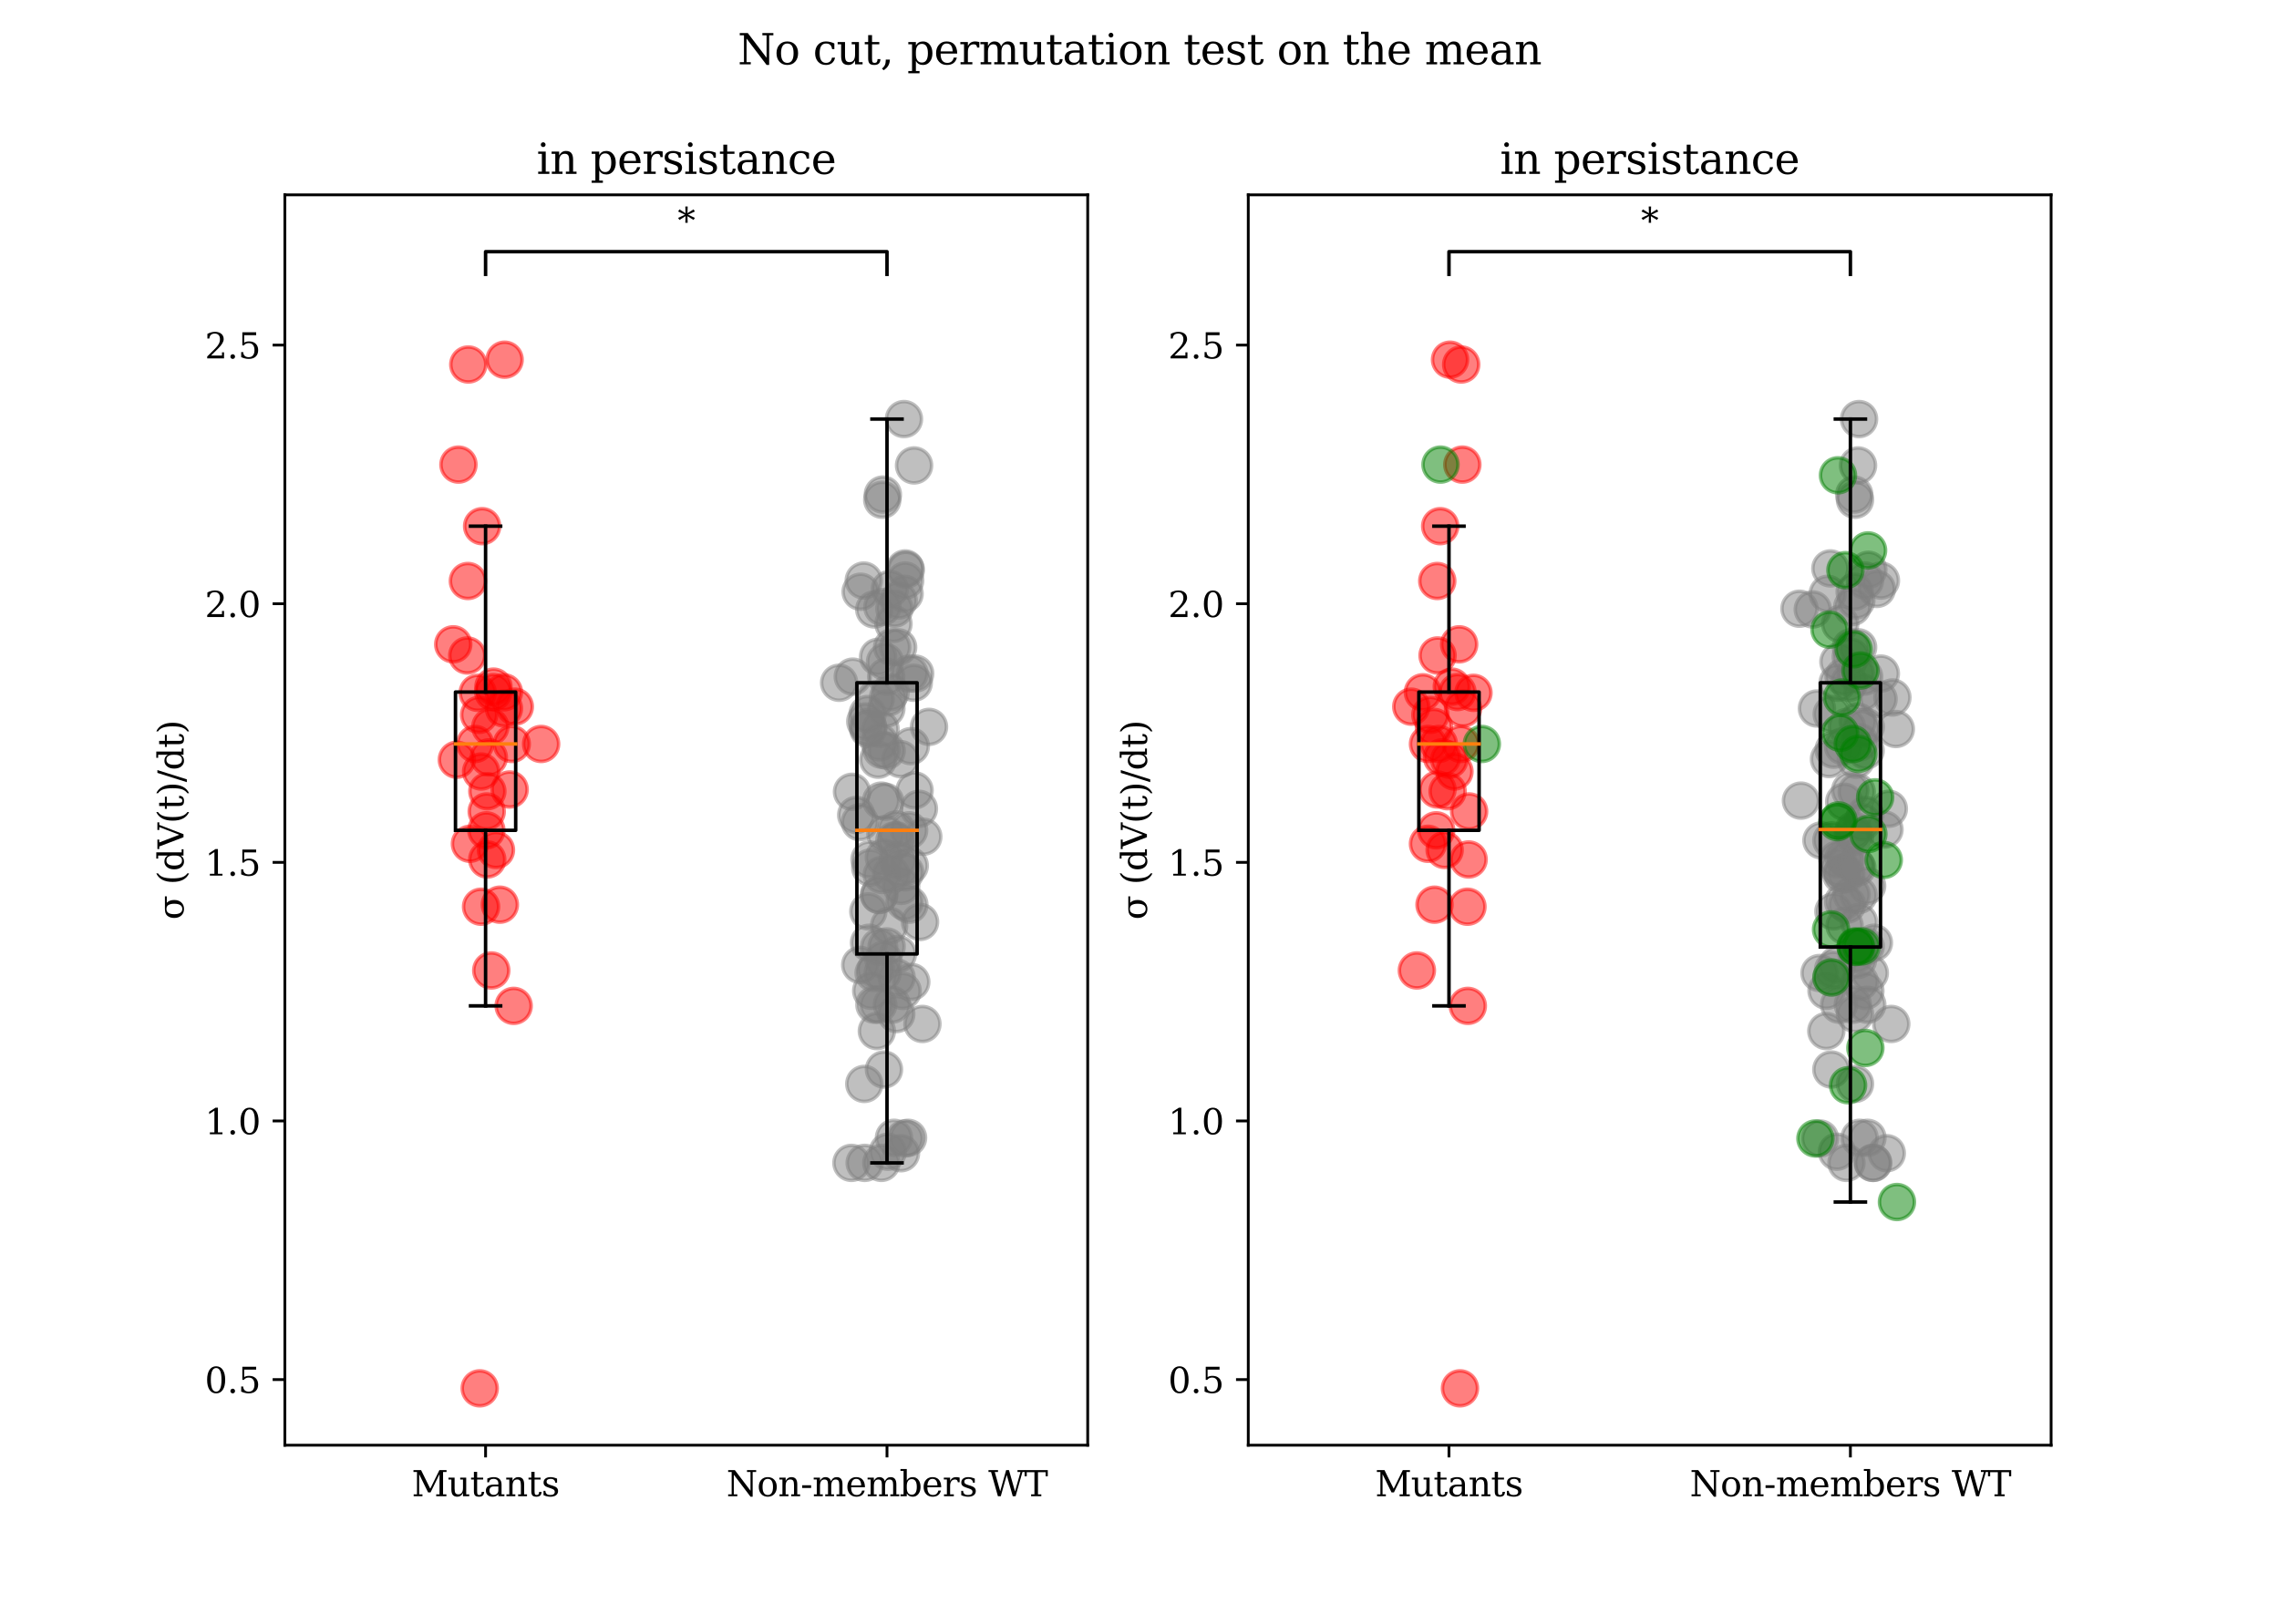 <?xml version="1.0" encoding="utf-8" standalone="no"?>
<!DOCTYPE svg PUBLIC "-//W3C//DTD SVG 1.1//EN"
  "http://www.w3.org/Graphics/SVG/1.1/DTD/svg11.dtd">
<svg xmlns:xlink="http://www.w3.org/1999/xlink" width="651.6pt" height="464.4pt" viewBox="0 0 651.6 464.4" xmlns="http://www.w3.org/2000/svg" version="1.1">
 <defs>
  <style type="text/css">*{stroke-linejoin: round; stroke-linecap: butt}</style>
 </defs>
 <g id="figure_1">
  <g id="patch_1">
   <path d="M 0 464.4 
L 651.6 464.4 
L 651.6 0 
L 0 0 
z
" style="fill: #ffffff"/>
  </g>
  <g id="axes_1">
   <g id="patch_2">
    <path d="M 81.45 413.316 
L 310.991 413.316 
L 310.991 55.728 
L 81.45 55.728 
z
" style="fill: #ffffff"/>
   </g>
   <g id="PathCollection_1">
    <defs>
     <path id="m962d0b6b61" d="M 0 5 
C 1.326 5 2.598 4.473 3.536 3.536 
C 4.473 2.598 5 1.326 5 0 
C 5 -1.326 4.473 -2.598 3.536 -3.536 
C 2.598 -4.473 1.326 -5 0 -5 
C -1.326 -5 -2.598 -4.473 -3.536 -3.536 
C -4.473 -2.598 -5 -1.326 -5 0 
C -5 1.326 -4.473 2.598 -3.536 3.536 
C -2.598 4.473 -1.326 5 0 5 
z
" style="stroke: #ff0000; stroke-opacity: 0.5"/>
    </defs>
    <g clip-path="url(#pa4988c6353)">
     <use xlink:href="#m962d0b6b61" x="137.161" y="397.062" style="fill: #ff0000; fill-opacity: 0.5; stroke: #ff0000; stroke-opacity: 0.5"/>
     <use xlink:href="#m962d0b6b61" x="133.777" y="166.163" style="fill: #ff0000; fill-opacity: 0.5; stroke: #ff0000; stroke-opacity: 0.5"/>
     <use xlink:href="#m962d0b6b61" x="141.088" y="196.374" style="fill: #ff0000; fill-opacity: 0.5; stroke: #ff0000; stroke-opacity: 0.5"/>
     <use xlink:href="#m962d0b6b61" x="144.276" y="102.872" style="fill: #ff0000; fill-opacity: 0.5; stroke: #ff0000; stroke-opacity: 0.5"/>
     <use xlink:href="#m962d0b6b61" x="139.344" y="226.293" style="fill: #ff0000; fill-opacity: 0.5; stroke: #ff0000; stroke-opacity: 0.5"/>
     <use xlink:href="#m962d0b6b61" x="131.079" y="132.874" style="fill: #ff0000; fill-opacity: 0.5; stroke: #ff0000; stroke-opacity: 0.5"/>
     <use xlink:href="#m962d0b6b61" x="137.848" y="150.487" style="fill: #ff0000; fill-opacity: 0.5; stroke: #ff0000; stroke-opacity: 0.5"/>
     <use xlink:href="#m962d0b6b61" x="136.995" y="204.446" style="fill: #ff0000; fill-opacity: 0.5; stroke: #ff0000; stroke-opacity: 0.5"/>
     <use xlink:href="#m962d0b6b61" x="142.918" y="258.738" style="fill: #ff0000; fill-opacity: 0.5; stroke: #ff0000; stroke-opacity: 0.5"/>
     <use xlink:href="#m962d0b6b61" x="139.162" y="232.07" style="fill: #ff0000; fill-opacity: 0.5; stroke: #ff0000; stroke-opacity: 0.5"/>
     <use xlink:href="#m962d0b6b61" x="146.864" y="287.678" style="fill: #ff0000; fill-opacity: 0.5; stroke: #ff0000; stroke-opacity: 0.5"/>
     <use xlink:href="#m962d0b6b61" x="146.321" y="212.772" style="fill: #ff0000; fill-opacity: 0.5; stroke: #ff0000; stroke-opacity: 0.5"/>
     <use xlink:href="#m962d0b6b61" x="144.09" y="202.631" style="fill: #ff0000; fill-opacity: 0.5; stroke: #ff0000; stroke-opacity: 0.5"/>
     <use xlink:href="#m962d0b6b61" x="133.892" y="104.245" style="fill: #ff0000; fill-opacity: 0.5; stroke: #ff0000; stroke-opacity: 0.5"/>
     <use xlink:href="#m962d0b6b61" x="140.192" y="207.883" style="fill: #ff0000; fill-opacity: 0.5; stroke: #ff0000; stroke-opacity: 0.5"/>
     <use xlink:href="#m962d0b6b61" x="140.461" y="277.546" style="fill: #ff0000; fill-opacity: 0.5; stroke: #ff0000; stroke-opacity: 0.5"/>
     <use xlink:href="#m962d0b6b61" x="130.621" y="217.278" style="fill: #ff0000; fill-opacity: 0.5; stroke: #ff0000; stroke-opacity: 0.5"/>
     <use xlink:href="#m962d0b6b61" x="145.72" y="225.797" style="fill: #ff0000; fill-opacity: 0.5; stroke: #ff0000; stroke-opacity: 0.5"/>
     <use xlink:href="#m962d0b6b61" x="133.599" y="187.463" style="fill: #ff0000; fill-opacity: 0.5; stroke: #ff0000; stroke-opacity: 0.5"/>
     <use xlink:href="#m962d0b6b61" x="135.853" y="212.772" style="fill: #ff0000; fill-opacity: 0.5; stroke: #ff0000; stroke-opacity: 0.5"/>
     <use xlink:href="#m962d0b6b61" x="134.364" y="241.319" style="fill: #ff0000; fill-opacity: 0.5; stroke: #ff0000; stroke-opacity: 0.5"/>
     <use xlink:href="#m962d0b6b61" x="141.798" y="243.096" style="fill: #ff0000; fill-opacity: 0.5; stroke: #ff0000; stroke-opacity: 0.5"/>
     <use xlink:href="#m962d0b6b61" x="139.307" y="245.808" style="fill: #ff0000; fill-opacity: 0.5; stroke: #ff0000; stroke-opacity: 0.5"/>
     <use xlink:href="#m962d0b6b61" x="137.546" y="259.319" style="fill: #ff0000; fill-opacity: 0.5; stroke: #ff0000; stroke-opacity: 0.5"/>
     <use xlink:href="#m962d0b6b61" x="141.033" y="197.924" style="fill: #ff0000; fill-opacity: 0.5; stroke: #ff0000; stroke-opacity: 0.5"/>
     <use xlink:href="#m962d0b6b61" x="154.717" y="212.772" style="fill: #ff0000; fill-opacity: 0.5; stroke: #ff0000; stroke-opacity: 0.5"/>
     <use xlink:href="#m962d0b6b61" x="144.078" y="197.993" style="fill: #ff0000; fill-opacity: 0.5; stroke: #ff0000; stroke-opacity: 0.5"/>
     <use xlink:href="#m962d0b6b61" x="139.06" y="237.471" style="fill: #ff0000; fill-opacity: 0.5; stroke: #ff0000; stroke-opacity: 0.5"/>
     <use xlink:href="#m962d0b6b61" x="147.193" y="202.104" style="fill: #ff0000; fill-opacity: 0.5; stroke: #ff0000; stroke-opacity: 0.5"/>
     <use xlink:href="#m962d0b6b61" x="139.766" y="216.609" style="fill: #ff0000; fill-opacity: 0.5; stroke: #ff0000; stroke-opacity: 0.5"/>
     <use xlink:href="#m962d0b6b61" x="136.587" y="198.147" style="fill: #ff0000; fill-opacity: 0.5; stroke: #ff0000; stroke-opacity: 0.5"/>
     <use xlink:href="#m962d0b6b61" x="137.567" y="220.65" style="fill: #ff0000; fill-opacity: 0.5; stroke: #ff0000; stroke-opacity: 0.5"/>
     <use xlink:href="#m962d0b6b61" x="129.584" y="184.273" style="fill: #ff0000; fill-opacity: 0.5; stroke: #ff0000; stroke-opacity: 0.5"/>
    </g>
   </g>
   <g id="PathCollection_2">
    <defs>
     <path id="m5c36682ba3" d="M 0 5 
C 1.326 5 2.598 4.473 3.536 3.536 
C 4.473 2.598 5 1.326 5 0 
C 5 -1.326 4.473 -2.598 3.536 -3.536 
C 2.598 -4.473 1.326 -5 0 -5 
C -1.326 -5 -2.598 -4.473 -3.536 -3.536 
C -4.473 -2.598 -5 -1.326 -5 0 
C -5 1.326 -4.473 2.598 -3.536 3.536 
C -2.598 4.473 -1.326 5 0 5 
z
" style="stroke: #808080; stroke-opacity: 0.5"/>
    </defs>
    <g clip-path="url(#pa4988c6353)">
     <use xlink:href="#m5c36682ba3" x="250.709" y="294.884" style="fill: #808080; fill-opacity: 0.5; stroke: #808080; stroke-opacity: 0.5"/>
     <use xlink:href="#m5c36682ba3" x="243.605" y="226.453" style="fill: #808080; fill-opacity: 0.5; stroke: #808080; stroke-opacity: 0.5"/>
     <use xlink:href="#m5c36682ba3" x="257.454" y="217.092" style="fill: #808080; fill-opacity: 0.5; stroke: #808080; stroke-opacity: 0.5"/>
     <use xlink:href="#m5c36682ba3" x="252.366" y="278.282" style="fill: #808080; fill-opacity: 0.5; stroke: #808080; stroke-opacity: 0.5"/>
     <use xlink:href="#m5c36682ba3" x="256.655" y="245.952" style="fill: #808080; fill-opacity: 0.5; stroke: #808080; stroke-opacity: 0.5"/>
     <use xlink:href="#m5c36682ba3" x="251.056" y="187.848" style="fill: #808080; fill-opacity: 0.5; stroke: #808080; stroke-opacity: 0.5"/>
     <use xlink:href="#m5c36682ba3" x="252.035" y="214.423" style="fill: #808080; fill-opacity: 0.5; stroke: #808080; stroke-opacity: 0.5"/>
     <use xlink:href="#m5c36682ba3" x="251.372" y="270.843" style="fill: #808080; fill-opacity: 0.5; stroke: #808080; stroke-opacity: 0.5"/>
     <use xlink:href="#m5c36682ba3" x="251.99" y="332.583" style="fill: #808080; fill-opacity: 0.5; stroke: #808080; stroke-opacity: 0.5"/>
     <use xlink:href="#m5c36682ba3" x="251.753" y="208.498" style="fill: #808080; fill-opacity: 0.5; stroke: #808080; stroke-opacity: 0.5"/>
     <use xlink:href="#m5c36682ba3" x="257.66" y="253.369" style="fill: #808080; fill-opacity: 0.5; stroke: #808080; stroke-opacity: 0.5"/>
     <use xlink:href="#m5c36682ba3" x="255.734" y="240.351" style="fill: #808080; fill-opacity: 0.5; stroke: #808080; stroke-opacity: 0.5"/>
     <use xlink:href="#m5c36682ba3" x="256.947" y="171.719" style="fill: #808080; fill-opacity: 0.5; stroke: #808080; stroke-opacity: 0.5"/>
     <use xlink:href="#m5c36682ba3" x="249.966" y="174.296" style="fill: #808080; fill-opacity: 0.5; stroke: #808080; stroke-opacity: 0.5"/>
     <use xlink:href="#m5c36682ba3" x="260.035" y="192.644" style="fill: #808080; fill-opacity: 0.5; stroke: #808080; stroke-opacity: 0.5"/>
     <use xlink:href="#m5c36682ba3" x="260.416" y="213.4" style="fill: #808080; fill-opacity: 0.5; stroke: #808080; stroke-opacity: 0.5"/>
     <use xlink:href="#m5c36682ba3" x="251.386" y="255.898" style="fill: #808080; fill-opacity: 0.5; stroke: #808080; stroke-opacity: 0.5"/>
     <use xlink:href="#m5c36682ba3" x="248.472" y="269.63" style="fill: #808080; fill-opacity: 0.5; stroke: #808080; stroke-opacity: 0.5"/>
     <use xlink:href="#m5c36682ba3" x="255.068" y="185.12" style="fill: #808080; fill-opacity: 0.5; stroke: #808080; stroke-opacity: 0.5"/>
     <use xlink:href="#m5c36682ba3" x="254.613" y="197.993" style="fill: #808080; fill-opacity: 0.5; stroke: #808080; stroke-opacity: 0.5"/>
     <use xlink:href="#m5c36682ba3" x="253.84" y="329.387" style="fill: #808080; fill-opacity: 0.5; stroke: #808080; stroke-opacity: 0.5"/>
     <use xlink:href="#m5c36682ba3" x="247.116" y="309.998" style="fill: #808080; fill-opacity: 0.5; stroke: #808080; stroke-opacity: 0.5"/>
     <use xlink:href="#m5c36682ba3" x="258.828" y="249.492" style="fill: #808080; fill-opacity: 0.5; stroke: #808080; stroke-opacity: 0.5"/>
     <use xlink:href="#m5c36682ba3" x="258.799" y="162.566" style="fill: #808080; fill-opacity: 0.5; stroke: #808080; stroke-opacity: 0.5"/>
     <use xlink:href="#m5c36682ba3" x="246.063" y="169.232" style="fill: #808080; fill-opacity: 0.5; stroke: #808080; stroke-opacity: 0.5"/>
     <use xlink:href="#m5c36682ba3" x="261.256" y="195.271" style="fill: #808080; fill-opacity: 0.5; stroke: #808080; stroke-opacity: 0.5"/>
     <use xlink:href="#m5c36682ba3" x="253.055" y="189.251" style="fill: #808080; fill-opacity: 0.5; stroke: #808080; stroke-opacity: 0.5"/>
     <use xlink:href="#m5c36682ba3" x="251.077" y="217.278" style="fill: #808080; fill-opacity: 0.5; stroke: #808080; stroke-opacity: 0.5"/>
     <use xlink:href="#m5c36682ba3" x="263.737" y="292.849" style="fill: #808080; fill-opacity: 0.5; stroke: #808080; stroke-opacity: 0.5"/>
     <use xlink:href="#m5c36682ba3" x="256.784" y="185.12" style="fill: #808080; fill-opacity: 0.5; stroke: #808080; stroke-opacity: 0.5"/>
     <use xlink:href="#m5c36682ba3" x="248.249" y="208.498" style="fill: #808080; fill-opacity: 0.5; stroke: #808080; stroke-opacity: 0.5"/>
     <use xlink:href="#m5c36682ba3" x="258.456" y="119.853" style="fill: #808080; fill-opacity: 0.5; stroke: #808080; stroke-opacity: 0.5"/>
     <use xlink:href="#m5c36682ba3" x="253.168" y="238.514" style="fill: #808080; fill-opacity: 0.5; stroke: #808080; stroke-opacity: 0.5"/>
     <use xlink:href="#m5c36682ba3" x="249.095" y="283.364" style="fill: #808080; fill-opacity: 0.5; stroke: #808080; stroke-opacity: 0.5"/>
     <use xlink:href="#m5c36682ba3" x="248.209" y="207.883" style="fill: #808080; fill-opacity: 0.5; stroke: #808080; stroke-opacity: 0.5"/>
     <use xlink:href="#m5c36682ba3" x="254.446" y="168.429" style="fill: #808080; fill-opacity: 0.5; stroke: #808080; stroke-opacity: 0.5"/>
     <use xlink:href="#m5c36682ba3" x="258.662" y="257.887" style="fill: #808080; fill-opacity: 0.5; stroke: #808080; stroke-opacity: 0.5"/>
     <use xlink:href="#m5c36682ba3" x="247.397" y="206.35" style="fill: #808080; fill-opacity: 0.5; stroke: #808080; stroke-opacity: 0.5"/>
     <use xlink:href="#m5c36682ba3" x="263.052" y="263.674" style="fill: #808080; fill-opacity: 0.5; stroke: #808080; stroke-opacity: 0.5"/>
     <use xlink:href="#m5c36682ba3" x="253.519" y="214.686" style="fill: #808080; fill-opacity: 0.5; stroke: #808080; stroke-opacity: 0.5"/>
     <use xlink:href="#m5c36682ba3" x="258.978" y="162.963" style="fill: #808080; fill-opacity: 0.5; stroke: #808080; stroke-opacity: 0.5"/>
     <use xlink:href="#m5c36682ba3" x="265.614" y="207.883" style="fill: #808080; fill-opacity: 0.5; stroke: #808080; stroke-opacity: 0.5"/>
     <use xlink:href="#m5c36682ba3" x="260.553" y="280.827" style="fill: #808080; fill-opacity: 0.5; stroke: #808080; stroke-opacity: 0.5"/>
     <use xlink:href="#m5c36682ba3" x="243.44" y="332.583" style="fill: #808080; fill-opacity: 0.5; stroke: #808080; stroke-opacity: 0.5"/>
     <use xlink:href="#m5c36682ba3" x="243.822" y="193.517" style="fill: #808080; fill-opacity: 0.5; stroke: #808080; stroke-opacity: 0.5"/>
     <use xlink:href="#m5c36682ba3" x="251.118" y="287.346" style="fill: #808080; fill-opacity: 0.5; stroke: #808080; stroke-opacity: 0.5"/>
     <use xlink:href="#m5c36682ba3" x="246.965" y="166.035" style="fill: #808080; fill-opacity: 0.5; stroke: #808080; stroke-opacity: 0.5"/>
     <use xlink:href="#m5c36682ba3" x="258.795" y="166.035" style="fill: #808080; fill-opacity: 0.5; stroke: #808080; stroke-opacity: 0.5"/>
     <use xlink:href="#m5c36682ba3" x="248.612" y="245.808" style="fill: #808080; fill-opacity: 0.5; stroke: #808080; stroke-opacity: 0.5"/>
     <use xlink:href="#m5c36682ba3" x="251.355" y="255.993" style="fill: #808080; fill-opacity: 0.5; stroke: #808080; stroke-opacity: 0.5"/>
     <use xlink:href="#m5c36682ba3" x="258.089" y="283.407" style="fill: #808080; fill-opacity: 0.5; stroke: #808080; stroke-opacity: 0.5"/>
     <use xlink:href="#m5c36682ba3" x="252.104" y="250.219" style="fill: #808080; fill-opacity: 0.5; stroke: #808080; stroke-opacity: 0.5"/>
     <use xlink:href="#m5c36682ba3" x="255.009" y="287.346" style="fill: #808080; fill-opacity: 0.5; stroke: #808080; stroke-opacity: 0.5"/>
     <use xlink:href="#m5c36682ba3" x="256.723" y="272.83" style="fill: #808080; fill-opacity: 0.5; stroke: #808080; stroke-opacity: 0.5"/>
     <use xlink:href="#m5c36682ba3" x="251.471" y="212.302" style="fill: #808080; fill-opacity: 0.5; stroke: #808080; stroke-opacity: 0.5"/>
     <use xlink:href="#m5c36682ba3" x="256.352" y="279.55" style="fill: #808080; fill-opacity: 0.5; stroke: #808080; stroke-opacity: 0.5"/>
     <use xlink:href="#m5c36682ba3" x="245.868" y="235.147" style="fill: #808080; fill-opacity: 0.5; stroke: #808080; stroke-opacity: 0.5"/>
     <use xlink:href="#m5c36682ba3" x="250.007" y="287.346" style="fill: #808080; fill-opacity: 0.5; stroke: #808080; stroke-opacity: 0.5"/>
     <use xlink:href="#m5c36682ba3" x="250.376" y="277.336" style="fill: #808080; fill-opacity: 0.5; stroke: #808080; stroke-opacity: 0.5"/>
     <use xlink:href="#m5c36682ba3" x="258.678" y="325.607" style="fill: #808080; fill-opacity: 0.5; stroke: #808080; stroke-opacity: 0.5"/>
     <use xlink:href="#m5c36682ba3" x="252.709" y="245.263" style="fill: #808080; fill-opacity: 0.5; stroke: #808080; stroke-opacity: 0.5"/>
     <use xlink:href="#m5c36682ba3" x="259.997" y="258.738" style="fill: #808080; fill-opacity: 0.5; stroke: #808080; stroke-opacity: 0.5"/>
     <use xlink:href="#m5c36682ba3" x="263.987" y="239.299" style="fill: #808080; fill-opacity: 0.5; stroke: #808080; stroke-opacity: 0.5"/>
     <use xlink:href="#m5c36682ba3" x="253.102" y="229.29" style="fill: #808080; fill-opacity: 0.5; stroke: #808080; stroke-opacity: 0.5"/>
     <use xlink:href="#m5c36682ba3" x="256.258" y="290.02" style="fill: #808080; fill-opacity: 0.5; stroke: #808080; stroke-opacity: 0.5"/>
     <use xlink:href="#m5c36682ba3" x="256.417" y="240.351" style="fill: #808080; fill-opacity: 0.5; stroke: #808080; stroke-opacity: 0.5"/>
     <use xlink:href="#m5c36682ba3" x="248.815" y="248.124" style="fill: #808080; fill-opacity: 0.5; stroke: #808080; stroke-opacity: 0.5"/>
     <use xlink:href="#m5c36682ba3" x="255.722" y="174.092" style="fill: #808080; fill-opacity: 0.5; stroke: #808080; stroke-opacity: 0.5"/>
     <use xlink:href="#m5c36682ba3" x="245.95" y="275.961" style="fill: #808080; fill-opacity: 0.5; stroke: #808080; stroke-opacity: 0.5"/>
     <use xlink:href="#m5c36682ba3" x="249.779" y="278.282" style="fill: #808080; fill-opacity: 0.5; stroke: #808080; stroke-opacity: 0.5"/>
     <use xlink:href="#m5c36682ba3" x="256.248" y="237.24" style="fill: #808080; fill-opacity: 0.5; stroke: #808080; stroke-opacity: 0.5"/>
     <use xlink:href="#m5c36682ba3" x="247.225" y="332.583" style="fill: #808080; fill-opacity: 0.5; stroke: #808080; stroke-opacity: 0.5"/>
     <use xlink:href="#m5c36682ba3" x="254.211" y="264.753" style="fill: #808080; fill-opacity: 0.5; stroke: #808080; stroke-opacity: 0.5"/>
     <use xlink:href="#m5c36682ba3" x="262.724" y="231.308" style="fill: #808080; fill-opacity: 0.5; stroke: #808080; stroke-opacity: 0.5"/>
     <use xlink:href="#m5c36682ba3" x="248.27" y="260.664" style="fill: #808080; fill-opacity: 0.5; stroke: #808080; stroke-opacity: 0.5"/>
     <use xlink:href="#m5c36682ba3" x="253.503" y="270.668" style="fill: #808080; fill-opacity: 0.5; stroke: #808080; stroke-opacity: 0.5"/>
     <use xlink:href="#m5c36682ba3" x="252.255" y="142.932" style="fill: #808080; fill-opacity: 0.5; stroke: #808080; stroke-opacity: 0.5"/>
     <use xlink:href="#m5c36682ba3" x="258.633" y="169.835" style="fill: #808080; fill-opacity: 0.5; stroke: #808080; stroke-opacity: 0.5"/>
     <use xlink:href="#m5c36682ba3" x="252.426" y="141.441" style="fill: #808080; fill-opacity: 0.5; stroke: #808080; stroke-opacity: 0.5"/>
     <use xlink:href="#m5c36682ba3" x="257.448" y="248.124" style="fill: #808080; fill-opacity: 0.5; stroke: #808080; stroke-opacity: 0.5"/>
     <use xlink:href="#m5c36682ba3" x="251.94" y="228.977" style="fill: #808080; fill-opacity: 0.5; stroke: #808080; stroke-opacity: 0.5"/>
     <use xlink:href="#m5c36682ba3" x="244.803" y="233.089" style="fill: #808080; fill-opacity: 0.5; stroke: #808080; stroke-opacity: 0.5"/>
     <use xlink:href="#m5c36682ba3" x="261.348" y="133.113" style="fill: #808080; fill-opacity: 0.5; stroke: #808080; stroke-opacity: 0.5"/>
     <use xlink:href="#m5c36682ba3" x="257.606" y="329.82" style="fill: #808080; fill-opacity: 0.5; stroke: #808080; stroke-opacity: 0.5"/>
     <use xlink:href="#m5c36682ba3" x="254.815" y="250.041" style="fill: #808080; fill-opacity: 0.5; stroke: #808080; stroke-opacity: 0.5"/>
     <use xlink:href="#m5c36682ba3" x="250.36" y="199.931" style="fill: #808080; fill-opacity: 0.5; stroke: #808080; stroke-opacity: 0.5"/>
     <use xlink:href="#m5c36682ba3" x="239.914" y="195.271" style="fill: #808080; fill-opacity: 0.5; stroke: #808080; stroke-opacity: 0.5"/>
     <use xlink:href="#m5c36682ba3" x="252.279" y="173.616" style="fill: #808080; fill-opacity: 0.5; stroke: #808080; stroke-opacity: 0.5"/>
     <use xlink:href="#m5c36682ba3" x="260.113" y="247.579" style="fill: #808080; fill-opacity: 0.5; stroke: #808080; stroke-opacity: 0.5"/>
     <use xlink:href="#m5c36682ba3" x="252.742" y="305.88" style="fill: #808080; fill-opacity: 0.5; stroke: #808080; stroke-opacity: 0.5"/>
     <use xlink:href="#m5c36682ba3" x="259.931" y="237.471" style="fill: #808080; fill-opacity: 0.5; stroke: #808080; stroke-opacity: 0.5"/>
     <use xlink:href="#m5c36682ba3" x="255.457" y="178.411" style="fill: #808080; fill-opacity: 0.5; stroke: #808080; stroke-opacity: 0.5"/>
     <use xlink:href="#m5c36682ba3" x="259.624" y="325.411" style="fill: #808080; fill-opacity: 0.5; stroke: #808080; stroke-opacity: 0.5"/>
     <use xlink:href="#m5c36682ba3" x="253.899" y="199.484" style="fill: #808080; fill-opacity: 0.5; stroke: #808080; stroke-opacity: 0.5"/>
     <use xlink:href="#m5c36682ba3" x="261.488" y="226.045" style="fill: #808080; fill-opacity: 0.5; stroke: #808080; stroke-opacity: 0.5"/>
     <use xlink:href="#m5c36682ba3" x="248.06" y="204.218" style="fill: #808080; fill-opacity: 0.5; stroke: #808080; stroke-opacity: 0.5"/>
     <use xlink:href="#m5c36682ba3" x="253.389" y="193.517" style="fill: #808080; fill-opacity: 0.5; stroke: #808080; stroke-opacity: 0.5"/>
     <use xlink:href="#m5c36682ba3" x="255.612" y="325.411" style="fill: #808080; fill-opacity: 0.5; stroke: #808080; stroke-opacity: 0.5"/>
     <use xlink:href="#m5c36682ba3" x="261.658" y="192.644" style="fill: #808080; fill-opacity: 0.5; stroke: #808080; stroke-opacity: 0.5"/>
     <use xlink:href="#m5c36682ba3" x="253.427" y="202.631" style="fill: #808080; fill-opacity: 0.5; stroke: #808080; stroke-opacity: 0.5"/>
     <use xlink:href="#m5c36682ba3" x="252.583" y="274.527" style="fill: #808080; fill-opacity: 0.5; stroke: #808080; stroke-opacity: 0.5"/>
    </g>
   </g>
   <g id="matplotlib.axis_1">
    <g id="xtick_1">
     <g id="line2d_1">
      <defs>
       <path id="mc3a5020977" d="M 0 0 
L 0 3.5 
" style="stroke: #000000; stroke-width: 0.8"/>
      </defs>
      <g>
       <use xlink:href="#mc3a5020977" x="138.835" y="413.316" style="stroke: #000000; stroke-width: 0.8"/>
      </g>
     </g>
     <g id="text_1">
      <!-- Mutants -->
      <g transform="translate(117.709 427.914) scale(0.1 -0.1)">
       <defs>
        <path id="DejaVuSerif-4d" d="M 353 0 
L 353 331 
L 947 331 
L 947 4331 
L 319 4331 
L 319 4666 
L 1678 4666 
L 3316 1344 
L 4953 4666 
L 6228 4666 
L 6228 4331 
L 5606 4331 
L 5606 331 
L 6203 331 
L 6203 0 
L 4378 0 
L 4378 331 
L 4972 331 
L 4972 3938 
L 3372 684 
L 2931 684 
L 1331 3938 
L 1331 331 
L 1925 331 
L 1925 0 
L 353 0 
z
" transform="scale(0.016)"/>
        <path id="DejaVuSerif-75" d="M 2266 3322 
L 3341 3322 
L 3341 331 
L 3884 331 
L 3884 0 
L 2766 0 
L 2766 588 
Q 2606 256 2353 82 
Q 2100 -91 1766 -91 
Q 1213 -91 952 223 
Q 691 538 691 1209 
L 691 2988 
L 172 2988 
L 172 3322 
L 1269 3322 
L 1269 1388 
Q 1269 781 1417 556 
Q 1566 331 1947 331 
Q 2347 331 2556 625 
Q 2766 919 2766 1478 
L 2766 2988 
L 2266 2988 
L 2266 3322 
z
" transform="scale(0.016)"/>
        <path id="DejaVuSerif-74" d="M 691 2988 
L 184 2988 
L 184 3322 
L 691 3322 
L 691 4353 
L 1269 4353 
L 1269 3322 
L 2350 3322 
L 2350 2988 
L 1269 2988 
L 1269 878 
Q 1269 456 1350 337 
Q 1431 219 1650 219 
Q 1875 219 1978 351 
Q 2081 484 2088 781 
L 2522 781 
Q 2497 328 2275 118 
Q 2053 -91 1600 -91 
Q 1103 -91 897 129 
Q 691 350 691 878 
L 691 2988 
z
" transform="scale(0.016)"/>
        <path id="DejaVuSerif-61" d="M 2547 1044 
L 2547 1747 
L 1806 1747 
Q 1378 1747 1168 1562 
Q 959 1378 959 997 
Q 959 650 1171 447 
Q 1384 244 1747 244 
Q 2106 244 2326 466 
Q 2547 688 2547 1044 
z
M 3122 2075 
L 3122 331 
L 3634 331 
L 3634 0 
L 2547 0 
L 2547 359 
Q 2356 128 2106 18 
Q 1856 -91 1522 -91 
Q 969 -91 644 203 
Q 319 497 319 997 
Q 319 1513 691 1797 
Q 1063 2081 1741 2081 
L 2547 2081 
L 2547 2309 
Q 2547 2688 2317 2895 
Q 2088 3103 1672 3103 
Q 1328 3103 1125 2947 
Q 922 2791 872 2484 
L 575 2484 
L 575 3156 
Q 875 3284 1158 3348 
Q 1441 3413 1709 3413 
Q 2400 3413 2761 3070 
Q 3122 2728 3122 2075 
z
" transform="scale(0.016)"/>
        <path id="DejaVuSerif-6e" d="M 263 0 
L 263 331 
L 781 331 
L 781 2988 
L 231 2988 
L 231 3322 
L 1356 3322 
L 1356 2731 
Q 1516 3069 1770 3241 
Q 2025 3413 2363 3413 
Q 2913 3413 3172 3097 
Q 3431 2781 3431 2113 
L 3431 331 
L 3944 331 
L 3944 0 
L 2356 0 
L 2356 331 
L 2853 331 
L 2853 1931 
Q 2853 2541 2703 2767 
Q 2553 2994 2175 2994 
Q 1775 2994 1565 2701 
Q 1356 2409 1356 1850 
L 1356 331 
L 1856 331 
L 1856 0 
L 263 0 
z
" transform="scale(0.016)"/>
        <path id="DejaVuSerif-73" d="M 359 184 
L 359 959 
L 691 959 
Q 703 588 923 403 
Q 1144 219 1575 219 
Q 1963 219 2166 364 
Q 2369 509 2369 788 
Q 2369 1006 2220 1140 
Q 2072 1275 1594 1428 
L 1178 1569 
Q 750 1706 558 1912 
Q 366 2119 366 2438 
Q 366 2894 700 3153 
Q 1034 3413 1625 3413 
Q 1888 3413 2178 3344 
Q 2469 3275 2778 3144 
L 2778 2419 
L 2447 2419 
Q 2434 2741 2221 2922 
Q 2009 3103 1644 3103 
Q 1281 3103 1095 2975 
Q 909 2847 909 2591 
Q 909 2381 1050 2254 
Q 1191 2128 1613 1997 
L 2069 1856 
Q 2541 1709 2748 1489 
Q 2956 1269 2956 922 
Q 2956 450 2595 179 
Q 2234 -91 1600 -91 
Q 1278 -91 972 -22 
Q 666 47 359 184 
z
" transform="scale(0.016)"/>
       </defs>
       <use xlink:href="#DejaVuSerif-4d"/>
       <use xlink:href="#DejaVuSerif-75" x="102.393"/>
       <use xlink:href="#DejaVuSerif-74" x="166.797"/>
       <use xlink:href="#DejaVuSerif-61" x="206.982"/>
       <use xlink:href="#DejaVuSerif-6e" x="266.602"/>
       <use xlink:href="#DejaVuSerif-74" x="331.006"/>
       <use xlink:href="#DejaVuSerif-73" x="371.191"/>
      </g>
     </g>
    </g>
    <g id="xtick_2">
     <g id="line2d_2">
      <g>
       <use xlink:href="#mc3a5020977" x="253.606" y="413.316" style="stroke: #000000; stroke-width: 0.8"/>
      </g>
     </g>
     <g id="text_2">
      <!-- Non-members WT -->
      <g transform="translate(207.689 427.914) scale(0.1 -0.1)">
       <defs>
        <path id="DejaVuSerif-4e" d="M 313 0 
L 313 331 
L 941 331 
L 941 4331 
L 313 4331 
L 313 4666 
L 1509 4666 
L 4306 984 
L 4306 4331 
L 3681 4331 
L 3681 4666 
L 5319 4666 
L 5319 4331 
L 4691 4331 
L 4691 -91 
L 4313 -91 
L 1325 3841 
L 1325 331 
L 1953 331 
L 1953 0 
L 313 0 
z
" transform="scale(0.016)"/>
        <path id="DejaVuSerif-6f" d="M 1925 219 
Q 2388 219 2623 584 
Q 2859 950 2859 1663 
Q 2859 2375 2623 2739 
Q 2388 3103 1925 3103 
Q 1463 3103 1227 2739 
Q 991 2375 991 1663 
Q 991 950 1228 584 
Q 1466 219 1925 219 
z
M 1925 -91 
Q 1200 -91 759 389 
Q 319 869 319 1663 
Q 319 2456 758 2934 
Q 1197 3413 1925 3413 
Q 2653 3413 3092 2934 
Q 3531 2456 3531 1663 
Q 3531 869 3092 389 
Q 2653 -91 1925 -91 
z
" transform="scale(0.016)"/>
        <path id="DejaVuSerif-2d" d="M 281 1959 
L 1881 1959 
L 1881 1472 
L 281 1472 
L 281 1959 
z
" transform="scale(0.016)"/>
        <path id="DejaVuSerif-6d" d="M 3316 2675 
Q 3481 3041 3739 3227 
Q 3997 3413 4341 3413 
Q 4863 3413 5119 3089 
Q 5375 2766 5375 2113 
L 5375 331 
L 5894 331 
L 5894 0 
L 4300 0 
L 4300 331 
L 4800 331 
L 4800 2047 
Q 4800 2556 4650 2772 
Q 4500 2988 4153 2988 
Q 3769 2988 3567 2697 
Q 3366 2406 3366 1850 
L 3366 331 
L 3866 331 
L 3866 0 
L 2291 0 
L 2291 331 
L 2791 331 
L 2791 2069 
Q 2791 2566 2641 2777 
Q 2491 2988 2144 2988 
Q 1759 2988 1557 2697 
Q 1356 2406 1356 1850 
L 1356 331 
L 1856 331 
L 1856 0 
L 263 0 
L 263 331 
L 781 331 
L 781 2994 
L 231 2994 
L 231 3322 
L 1356 3322 
L 1356 2731 
Q 1516 3063 1762 3238 
Q 2009 3413 2322 3413 
Q 2709 3413 2968 3220 
Q 3228 3028 3316 2675 
z
" transform="scale(0.016)"/>
        <path id="DejaVuSerif-65" d="M 3469 1600 
L 991 1600 
L 991 1575 
Q 991 903 1244 561 
Q 1497 219 1991 219 
Q 2369 219 2611 417 
Q 2853 616 2950 1006 
L 3413 1006 
Q 3275 459 2904 184 
Q 2534 -91 1931 -91 
Q 1203 -91 761 389 
Q 319 869 319 1663 
Q 319 2450 753 2931 
Q 1188 3413 1894 3413 
Q 2647 3413 3050 2948 
Q 3453 2484 3469 1600 
z
M 2791 1931 
Q 2772 2513 2545 2808 
Q 2319 3103 1894 3103 
Q 1497 3103 1269 2806 
Q 1041 2509 991 1931 
L 2791 1931 
z
" transform="scale(0.016)"/>
        <path id="DejaVuSerif-62" d="M 738 331 
L 738 4531 
L 184 4531 
L 184 4863 
L 1313 4863 
L 1313 2803 
Q 1481 3116 1742 3264 
Q 2003 3413 2388 3413 
Q 3000 3413 3387 2928 
Q 3775 2444 3775 1663 
Q 3775 881 3387 395 
Q 3000 -91 2388 -91 
Q 2003 -91 1742 57 
Q 1481 206 1313 519 
L 1313 0 
L 184 0 
L 184 331 
L 738 331 
z
M 1313 1497 
Q 1313 897 1542 583 
Q 1772 269 2209 269 
Q 2650 269 2876 622 
Q 3103 975 3103 1663 
Q 3103 2353 2876 2703 
Q 2650 3053 2209 3053 
Q 1772 3053 1542 2737 
Q 1313 2422 1313 1825 
L 1313 1497 
z
" transform="scale(0.016)"/>
        <path id="DejaVuSerif-72" d="M 3059 3328 
L 3059 2497 
L 2728 2497 
Q 2713 2744 2591 2866 
Q 2469 2988 2234 2988 
Q 1809 2988 1582 2694 
Q 1356 2400 1356 1850 
L 1356 331 
L 2022 331 
L 2022 0 
L 263 0 
L 263 331 
L 781 331 
L 781 2994 
L 231 2994 
L 231 3322 
L 1356 3322 
L 1356 2731 
Q 1525 3078 1790 3245 
Q 2056 3413 2438 3413 
Q 2578 3413 2733 3391 
Q 2888 3369 3059 3328 
z
" transform="scale(0.016)"/>
        <path id="DejaVuSerif-20" transform="scale(0.016)"/>
        <path id="DejaVuSerif-57" d="M 4878 0 
L 4366 0 
L 3297 3794 
L 2228 0 
L 1716 0 
L 494 4331 
L 31 4331 
L 31 4666 
L 1734 4666 
L 1734 4331 
L 1153 4331 
L 2125 884 
L 3188 4666 
L 3694 4666 
L 4775 844 
L 5753 4331 
L 5216 4331 
L 5216 4666 
L 6559 4666 
L 6559 4331 
L 6100 4331 
L 4878 0 
z
" transform="scale(0.016)"/>
        <path id="DejaVuSerif-54" d="M 1222 0 
L 1222 331 
L 1819 331 
L 1819 4294 
L 447 4294 
L 447 3566 
L 63 3566 
L 63 4666 
L 4206 4666 
L 4206 3566 
L 3822 3566 
L 3822 4294 
L 2450 4294 
L 2450 331 
L 3047 331 
L 3047 0 
L 1222 0 
z
" transform="scale(0.016)"/>
       </defs>
       <use xlink:href="#DejaVuSerif-4e"/>
       <use xlink:href="#DejaVuSerif-6f" x="87.5"/>
       <use xlink:href="#DejaVuSerif-6e" x="147.705"/>
       <use xlink:href="#DejaVuSerif-2d" x="212.109"/>
       <use xlink:href="#DejaVuSerif-6d" x="245.898"/>
       <use xlink:href="#DejaVuSerif-65" x="340.723"/>
       <use xlink:href="#DejaVuSerif-6d" x="399.902"/>
       <use xlink:href="#DejaVuSerif-62" x="494.727"/>
       <use xlink:href="#DejaVuSerif-65" x="558.74"/>
       <use xlink:href="#DejaVuSerif-72" x="617.92"/>
       <use xlink:href="#DejaVuSerif-73" x="665.723"/>
       <use xlink:href="#DejaVuSerif-20" x="717.041"/>
       <use xlink:href="#DejaVuSerif-57" x="748.828"/>
       <use xlink:href="#DejaVuSerif-54" x="851.611"/>
      </g>
     </g>
    </g>
   </g>
   <g id="matplotlib.axis_2">
    <g id="ytick_1">
     <g id="line2d_3">
      <defs>
       <path id="m5d8917e18a" d="M 0 0 
L -3.5 0 
" style="stroke: #000000; stroke-width: 0.8"/>
      </defs>
      <g>
       <use xlink:href="#m5d8917e18a" x="81.45" y="394.554" style="stroke: #000000; stroke-width: 0.8"/>
      </g>
     </g>
     <g id="text_3">
      <!-- 0.5 -->
      <g transform="translate(58.547 398.353) scale(0.1 -0.1)">
       <defs>
        <path id="DejaVuSerif-30" d="M 2034 219 
Q 2513 219 2750 744 
Q 2988 1269 2988 2328 
Q 2988 3391 2750 3916 
Q 2513 4441 2034 4441 
Q 1556 4441 1318 3916 
Q 1081 3391 1081 2328 
Q 1081 1269 1318 744 
Q 1556 219 2034 219 
z
M 2034 -91 
Q 1275 -91 848 546 
Q 422 1184 422 2328 
Q 422 3475 848 4112 
Q 1275 4750 2034 4750 
Q 2797 4750 3222 4112 
Q 3647 3475 3647 2328 
Q 3647 1184 3222 546 
Q 2797 -91 2034 -91 
z
" transform="scale(0.016)"/>
        <path id="DejaVuSerif-2e" d="M 603 325 
Q 603 500 722 622 
Q 841 744 1019 744 
Q 1191 744 1312 622 
Q 1434 500 1434 325 
Q 1434 153 1312 31 
Q 1191 -91 1019 -91 
Q 841 -91 722 29 
Q 603 150 603 325 
z
" transform="scale(0.016)"/>
        <path id="DejaVuSerif-35" d="M 3219 4666 
L 3219 4153 
L 1081 4153 
L 1081 2816 
Q 1244 2928 1461 2984 
Q 1678 3041 1947 3041 
Q 2703 3041 3140 2622 
Q 3578 2203 3578 1478 
Q 3578 738 3136 323 
Q 2694 -91 1894 -91 
Q 1572 -91 1234 -12 
Q 897 66 544 225 
L 544 1131 
L 897 1131 
Q 925 688 1179 453 
Q 1434 219 1894 219 
Q 2388 219 2653 544 
Q 2919 869 2919 1478 
Q 2919 2084 2655 2407 
Q 2391 2731 1894 2731 
Q 1613 2731 1398 2631 
Q 1184 2531 1019 2322 
L 750 2322 
L 750 4666 
L 3219 4666 
z
" transform="scale(0.016)"/>
       </defs>
       <use xlink:href="#DejaVuSerif-30"/>
       <use xlink:href="#DejaVuSerif-2e" x="63.623"/>
       <use xlink:href="#DejaVuSerif-35" x="95.41"/>
      </g>
     </g>
    </g>
    <g id="ytick_2">
     <g id="line2d_4">
      <g>
       <use xlink:href="#m5d8917e18a" x="81.45" y="320.591" style="stroke: #000000; stroke-width: 0.8"/>
      </g>
     </g>
     <g id="text_4">
      <!-- 1.0 -->
      <g transform="translate(58.547 324.391) scale(0.1 -0.1)">
       <defs>
        <path id="DejaVuSerif-31" d="M 909 0 
L 909 331 
L 1722 331 
L 1722 4213 
L 781 3603 
L 781 4013 
L 1919 4750 
L 2350 4750 
L 2350 331 
L 3163 331 
L 3163 0 
L 909 0 
z
" transform="scale(0.016)"/>
       </defs>
       <use xlink:href="#DejaVuSerif-31"/>
       <use xlink:href="#DejaVuSerif-2e" x="63.623"/>
       <use xlink:href="#DejaVuSerif-30" x="95.41"/>
      </g>
     </g>
    </g>
    <g id="ytick_3">
     <g id="line2d_5">
      <g>
       <use xlink:href="#m5d8917e18a" x="81.45" y="246.629" style="stroke: #000000; stroke-width: 0.8"/>
      </g>
     </g>
     <g id="text_5">
      <!-- 1.5 -->
      <g transform="translate(58.547 250.428) scale(0.1 -0.1)">
       <use xlink:href="#DejaVuSerif-31"/>
       <use xlink:href="#DejaVuSerif-2e" x="63.623"/>
       <use xlink:href="#DejaVuSerif-35" x="95.41"/>
      </g>
     </g>
    </g>
    <g id="ytick_4">
     <g id="line2d_6">
      <g>
       <use xlink:href="#m5d8917e18a" x="81.45" y="172.666" style="stroke: #000000; stroke-width: 0.8"/>
      </g>
     </g>
     <g id="text_6">
      <!-- 2.0 -->
      <g transform="translate(58.547 176.465) scale(0.1 -0.1)">
       <defs>
        <path id="DejaVuSerif-32" d="M 819 3553 
L 469 3553 
L 469 4384 
Q 803 4563 1142 4656 
Q 1481 4750 1806 4750 
Q 2534 4750 2956 4397 
Q 3378 4044 3378 3438 
Q 3378 2753 2422 1800 
Q 2347 1728 2309 1691 
L 1131 513 
L 3078 513 
L 3078 1088 
L 3444 1088 
L 3444 0 
L 434 0 
L 434 341 
L 1850 1753 
Q 2319 2222 2519 2614 
Q 2719 3006 2719 3438 
Q 2719 3909 2473 4175 
Q 2228 4441 1797 4441 
Q 1350 4441 1106 4219 
Q 863 3997 819 3553 
z
" transform="scale(0.016)"/>
       </defs>
       <use xlink:href="#DejaVuSerif-32"/>
       <use xlink:href="#DejaVuSerif-2e" x="63.623"/>
       <use xlink:href="#DejaVuSerif-30" x="95.41"/>
      </g>
     </g>
    </g>
    <g id="ytick_5">
     <g id="line2d_7">
      <g>
       <use xlink:href="#m5d8917e18a" x="81.45" y="98.703" style="stroke: #000000; stroke-width: 0.8"/>
      </g>
     </g>
     <g id="text_7">
      <!-- 2.5 -->
      <g transform="translate(58.547 102.503) scale(0.1 -0.1)">
       <use xlink:href="#DejaVuSerif-32"/>
       <use xlink:href="#DejaVuSerif-2e" x="63.623"/>
       <use xlink:href="#DejaVuSerif-35" x="95.41"/>
      </g>
     </g>
    </g>
    <g id="text_8">
     <!-- σ (dV(t)/dt) -->
     <g transform="translate(52.467 263.043) rotate(-90) scale(0.1 -0.1)">
      <defs>
       <path id="DejaVuSerif-3c3" d="M 1925 219 
Q 2388 219 2623 584 
Q 2859 950 2859 1663 
Q 2859 2309 2625 2706 
Q 2416 3044 1925 3047 
Q 1447 3047 1225 2706 
Q 991 2341 991 1663 
Q 991 950 1228 584 
Q 1466 219 1925 219 
z
M 1931 3322 
Q 3206 3322 4181 3322 
L 4181 2988 
L 3038 2988 
Q 3531 2509 3531 1663 
Q 3531 869 3092 389 
Q 2653 -91 1925 -91 
Q 1200 -91 759 389 
Q 319 869 319 1662 
Q 319 2456 756 2934 
Q 1113 3322 1931 3322 
z
" transform="scale(0.016)"/>
       <path id="DejaVuSerif-28" d="M 2041 -997 
Q 1281 -656 893 83 
Q 506 822 506 1931 
Q 506 3044 893 3783 
Q 1281 4522 2041 4863 
L 2041 4556 
Q 1559 4225 1350 3623 
Q 1141 3022 1141 1931 
Q 1141 844 1350 242 
Q 1559 -359 2041 -691 
L 2041 -997 
z
" transform="scale(0.016)"/>
       <path id="DejaVuSerif-64" d="M 3359 331 
L 3909 331 
L 3909 0 
L 2784 0 
L 2784 519 
Q 2616 206 2355 57 
Q 2094 -91 1709 -91 
Q 1097 -91 708 395 
Q 319 881 319 1663 
Q 319 2444 706 2928 
Q 1094 3413 1709 3413 
Q 2094 3413 2355 3264 
Q 2616 3116 2784 2803 
L 2784 4531 
L 2241 4531 
L 2241 4863 
L 3359 4863 
L 3359 331 
z
M 2784 1497 
L 2784 1825 
Q 2784 2422 2554 2737 
Q 2325 3053 1888 3053 
Q 1444 3053 1217 2703 
Q 991 2353 991 1663 
Q 991 975 1217 622 
Q 1444 269 1888 269 
Q 2325 269 2554 583 
Q 2784 897 2784 1497 
z
" transform="scale(0.016)"/>
       <path id="DejaVuSerif-56" d="M 1119 4331 
L 2497 750 
L 3872 4331 
L 3347 4331 
L 3347 4666 
L 4716 4666 
L 4716 4331 
L 4263 4331 
L 2597 0 
L 2059 0 
L 403 4331 
L -63 4331 
L -63 4666 
L 1638 4666 
L 1638 4331 
L 1119 4331 
z
" transform="scale(0.016)"/>
       <path id="DejaVuSerif-29" d="M 453 -997 
L 453 -691 
Q 934 -359 1145 242 
Q 1356 844 1356 1931 
Q 1356 3022 1145 3623 
Q 934 4225 453 4556 
L 453 4863 
Q 1216 4522 1603 3783 
Q 1991 3044 1991 1931 
Q 1991 822 1603 83 
Q 1216 -656 453 -997 
z
" transform="scale(0.016)"/>
       <path id="DejaVuSerif-2f" d="M 1656 4666 
L 2156 4666 
L 500 -594 
L 0 -594 
L 1656 4666 
z
" transform="scale(0.016)"/>
      </defs>
      <use xlink:href="#DejaVuSerif-3c3"/>
      <use xlink:href="#DejaVuSerif-20" x="68.262"/>
      <use xlink:href="#DejaVuSerif-28" x="100.049"/>
      <use xlink:href="#DejaVuSerif-64" x="139.062"/>
      <use xlink:href="#DejaVuSerif-56" x="203.076"/>
      <use xlink:href="#DejaVuSerif-28" x="275.293"/>
      <use xlink:href="#DejaVuSerif-74" x="314.307"/>
      <use xlink:href="#DejaVuSerif-29" x="354.492"/>
      <use xlink:href="#DejaVuSerif-2f" x="393.506"/>
      <use xlink:href="#DejaVuSerif-64" x="427.197"/>
      <use xlink:href="#DejaVuSerif-74" x="491.211"/>
      <use xlink:href="#DejaVuSerif-29" x="531.396"/>
     </g>
    </g>
   </g>
   <g id="line2d_8">
    <path d="M 130.227 237.471 
L 147.443 237.471 
L 147.443 197.924 
L 130.227 197.924 
L 130.227 237.471 
" clip-path="url(#pa4988c6353)" style="fill: none; stroke: #000000; stroke-linecap: square"/>
   </g>
   <g id="line2d_9">
    <path d="M 138.835 237.471 
L 138.835 287.678 
" clip-path="url(#pa4988c6353)" style="fill: none; stroke: #000000; stroke-linecap: square"/>
   </g>
   <g id="line2d_10">
    <path d="M 138.835 197.924 
L 138.835 150.487 
" clip-path="url(#pa4988c6353)" style="fill: none; stroke: #000000; stroke-linecap: square"/>
   </g>
   <g id="line2d_11">
    <path d="M 134.531 287.678 
L 143.139 287.678 
" clip-path="url(#pa4988c6353)" style="fill: none; stroke: #000000; stroke-linecap: square"/>
   </g>
   <g id="line2d_12">
    <path d="M 134.531 150.487 
L 143.139 150.487 
" clip-path="url(#pa4988c6353)" style="fill: none; stroke: #000000; stroke-linecap: square"/>
   </g>
   <g id="line2d_13">
    <path d="M 244.998 272.83 
L 262.213 272.83 
L 262.213 195.271 
L 244.998 195.271 
L 244.998 272.83 
" clip-path="url(#pa4988c6353)" style="fill: none; stroke: #000000; stroke-linecap: square"/>
   </g>
   <g id="line2d_14">
    <path d="M 253.606 272.83 
L 253.606 332.583 
" clip-path="url(#pa4988c6353)" style="fill: none; stroke: #000000; stroke-linecap: square"/>
   </g>
   <g id="line2d_15">
    <path d="M 253.606 195.271 
L 253.606 119.853 
" clip-path="url(#pa4988c6353)" style="fill: none; stroke: #000000; stroke-linecap: square"/>
   </g>
   <g id="line2d_16">
    <path d="M 249.302 332.583 
L 257.91 332.583 
" clip-path="url(#pa4988c6353)" style="fill: none; stroke: #000000; stroke-linecap: square"/>
   </g>
   <g id="line2d_17">
    <path d="M 249.302 119.853 
L 257.91 119.853 
" clip-path="url(#pa4988c6353)" style="fill: none; stroke: #000000; stroke-linecap: square"/>
   </g>
   <g id="line2d_18">
    <path d="M 138.835 78.454 
L 138.835 71.982 
L 253.606 71.982 
L 253.606 78.454 
" clip-path="url(#pa4988c6353)" style="fill: none; stroke: #000000; stroke-linecap: square"/>
   </g>
   <g id="line2d_19">
    <path d="M 130.227 212.772 
L 147.443 212.772 
" clip-path="url(#pa4988c6353)" style="fill: none; stroke: #ff7f0e; stroke-linecap: square"/>
   </g>
   <g id="line2d_20">
    <path d="M 244.998 237.471 
L 262.213 237.471 
" clip-path="url(#pa4988c6353)" style="fill: none; stroke: #ff7f0e; stroke-linecap: square"/>
   </g>
   <g id="patch_3">
    <path d="M 81.45 413.316 
L 81.45 55.728 
" style="fill: none; stroke: #000000; stroke-width: 0.8; stroke-linejoin: miter; stroke-linecap: square"/>
   </g>
   <g id="patch_4">
    <path d="M 310.991 413.316 
L 310.991 55.728 
" style="fill: none; stroke: #000000; stroke-width: 0.8; stroke-linejoin: miter; stroke-linecap: square"/>
   </g>
   <g id="patch_5">
    <path d="M 81.45 413.316 
L 310.991 413.316 
" style="fill: none; stroke: #000000; stroke-width: 0.8; stroke-linejoin: miter; stroke-linecap: square"/>
   </g>
   <g id="patch_6">
    <path d="M 81.45 55.728 
L 310.991 55.728 
" style="fill: none; stroke: #000000; stroke-width: 0.8; stroke-linejoin: miter; stroke-linecap: square"/>
   </g>
   <g id="text_9">
    <!-- * -->
    <g transform="translate(193.72 66.666) scale(0.1 -0.1)">
     <defs>
      <path id="DejaVuSerif-2a" d="M 3097 3866 
L 1875 3297 
L 3097 2719 
L 2859 2350 
L 1772 3028 
L 1813 1838 
L 1388 1838 
L 1428 3028 
L 341 2350 
L 103 2719 
L 1325 3291 
L 103 3866 
L 341 4238 
L 1428 3559 
L 1388 4750 
L 1813 4750 
L 1772 3559 
L 2859 4238 
L 3097 3866 
z
" transform="scale(0.016)"/>
     </defs>
     <use xlink:href="#DejaVuSerif-2a"/>
    </g>
   </g>
   <g id="text_10">
    <!-- in persistance -->
    <g transform="translate(153.429 49.728) scale(0.12 -0.12)">
     <defs>
      <path id="DejaVuSerif-69" d="M 622 4353 
Q 622 4497 726 4603 
Q 831 4709 978 4709 
Q 1122 4709 1226 4603 
Q 1331 4497 1331 4353 
Q 1331 4206 1228 4103 
Q 1125 4000 978 4000 
Q 831 4000 726 4103 
Q 622 4206 622 4353 
z
M 1356 331 
L 1900 331 
L 1900 0 
L 231 0 
L 231 331 
L 781 331 
L 781 2988 
L 231 2988 
L 231 3322 
L 1356 3322 
L 1356 331 
z
" transform="scale(0.016)"/>
      <path id="DejaVuSerif-70" d="M 1313 1825 
L 1313 1497 
Q 1313 897 1542 583 
Q 1772 269 2209 269 
Q 2650 269 2876 622 
Q 3103 975 3103 1663 
Q 3103 2353 2876 2703 
Q 2650 3053 2209 3053 
Q 1772 3053 1542 2737 
Q 1313 2422 1313 1825 
z
M 738 2988 
L 184 2988 
L 184 3322 
L 1313 3322 
L 1313 2803 
Q 1481 3116 1742 3264 
Q 2003 3413 2388 3413 
Q 3000 3413 3387 2928 
Q 3775 2444 3775 1663 
Q 3775 881 3387 395 
Q 3000 -91 2388 -91 
Q 2003 -91 1742 57 
Q 1481 206 1313 519 
L 1313 -997 
L 1856 -997 
L 1856 -1331 
L 184 -1331 
L 184 -997 
L 738 -997 
L 738 2988 
z
" transform="scale(0.016)"/>
      <path id="DejaVuSerif-63" d="M 3291 997 
Q 3169 466 2822 187 
Q 2475 -91 1925 -91 
Q 1200 -91 759 389 
Q 319 869 319 1663 
Q 319 2459 759 2936 
Q 1200 3413 1925 3413 
Q 2241 3413 2553 3339 
Q 2866 3266 3181 3116 
L 3181 2266 
L 2847 2266 
Q 2781 2703 2561 2903 
Q 2341 3103 1931 3103 
Q 1466 3103 1228 2742 
Q 991 2381 991 1663 
Q 991 944 1227 581 
Q 1463 219 1931 219 
Q 2303 219 2525 412 
Q 2747 606 2828 997 
L 3291 997 
z
" transform="scale(0.016)"/>
     </defs>
     <use xlink:href="#DejaVuSerif-69"/>
     <use xlink:href="#DejaVuSerif-6e" x="31.982"/>
     <use xlink:href="#DejaVuSerif-20" x="96.387"/>
     <use xlink:href="#DejaVuSerif-70" x="128.174"/>
     <use xlink:href="#DejaVuSerif-65" x="192.188"/>
     <use xlink:href="#DejaVuSerif-72" x="251.367"/>
     <use xlink:href="#DejaVuSerif-73" x="299.17"/>
     <use xlink:href="#DejaVuSerif-69" x="350.488"/>
     <use xlink:href="#DejaVuSerif-73" x="382.471"/>
     <use xlink:href="#DejaVuSerif-74" x="433.789"/>
     <use xlink:href="#DejaVuSerif-61" x="473.975"/>
     <use xlink:href="#DejaVuSerif-6e" x="533.594"/>
     <use xlink:href="#DejaVuSerif-63" x="597.998"/>
     <use xlink:href="#DejaVuSerif-65" x="654.004"/>
    </g>
   </g>
  </g>
  <g id="axes_2">
   <g id="patch_7">
    <path d="M 356.899 413.316 
L 586.44 413.316 
L 586.44 55.728 
L 356.899 55.728 
z
" style="fill: #ffffff"/>
   </g>
   <g id="PathCollection_3">
    <g clip-path="url(#p1315076683)">
     <use xlink:href="#m962d0b6b61" x="417.43" y="397.062" style="fill: #ff0000; fill-opacity: 0.5; stroke: #ff0000; stroke-opacity: 0.5"/>
     <use xlink:href="#m962d0b6b61" x="410.933" y="166.163" style="fill: #ff0000; fill-opacity: 0.5; stroke: #ff0000; stroke-opacity: 0.5"/>
     <use xlink:href="#m962d0b6b61" x="415.094" y="196.374" style="fill: #ff0000; fill-opacity: 0.5; stroke: #ff0000; stroke-opacity: 0.5"/>
     <use xlink:href="#m962d0b6b61" x="414.584" y="102.872" style="fill: #ff0000; fill-opacity: 0.5; stroke: #ff0000; stroke-opacity: 0.5"/>
     <use xlink:href="#m962d0b6b61" x="413.889" y="226.293" style="fill: #ff0000; fill-opacity: 0.5; stroke: #ff0000; stroke-opacity: 0.5"/>
     <use xlink:href="#m962d0b6b61" x="418.104" y="132.874" style="fill: #ff0000; fill-opacity: 0.5; stroke: #ff0000; stroke-opacity: 0.5"/>
     <use xlink:href="#m962d0b6b61" x="411.771" y="150.487" style="fill: #ff0000; fill-opacity: 0.5; stroke: #ff0000; stroke-opacity: 0.5"/>
     <use xlink:href="#m962d0b6b61" x="408.966" y="204.446" style="fill: #ff0000; fill-opacity: 0.5; stroke: #ff0000; stroke-opacity: 0.5"/>
     <use xlink:href="#m962d0b6b61" x="410.151" y="258.738" style="fill: #ff0000; fill-opacity: 0.5; stroke: #ff0000; stroke-opacity: 0.5"/>
     <use xlink:href="#m962d0b6b61" x="420.043" y="232.07" style="fill: #ff0000; fill-opacity: 0.5; stroke: #ff0000; stroke-opacity: 0.5"/>
     <use xlink:href="#m962d0b6b61" x="419.669" y="287.678" style="fill: #ff0000; fill-opacity: 0.5; stroke: #ff0000; stroke-opacity: 0.5"/>
     <use xlink:href="#m962d0b6b61" x="411.38" y="212.772" style="fill: #ff0000; fill-opacity: 0.5; stroke: #ff0000; stroke-opacity: 0.5"/>
     <use xlink:href="#m962d0b6b61" x="418.303" y="202.631" style="fill: #ff0000; fill-opacity: 0.5; stroke: #ff0000; stroke-opacity: 0.5"/>
     <use xlink:href="#m962d0b6b61" x="417.779" y="104.245" style="fill: #ff0000; fill-opacity: 0.5; stroke: #ff0000; stroke-opacity: 0.5"/>
     <use xlink:href="#m962d0b6b61" x="409.979" y="207.883" style="fill: #ff0000; fill-opacity: 0.5; stroke: #ff0000; stroke-opacity: 0.5"/>
     <use xlink:href="#m962d0b6b61" x="405.102" y="277.546" style="fill: #ff0000; fill-opacity: 0.5; stroke: #ff0000; stroke-opacity: 0.5"/>
     <use xlink:href="#m962d0b6b61" x="414.38" y="217.278" style="fill: #ff0000; fill-opacity: 0.5; stroke: #ff0000; stroke-opacity: 0.5"/>
     <use xlink:href="#m962d0b6b61" x="410.996" y="225.797" style="fill: #ff0000; fill-opacity: 0.5; stroke: #ff0000; stroke-opacity: 0.5"/>
     <use xlink:href="#m962d0b6b61" x="411.015" y="187.463" style="fill: #ff0000; fill-opacity: 0.5; stroke: #ff0000; stroke-opacity: 0.5"/>
     <use xlink:href="#m962d0b6b61" x="408.285" y="212.772" style="fill: #ff0000; fill-opacity: 0.5; stroke: #ff0000; stroke-opacity: 0.5"/>
     <use xlink:href="#m962d0b6b61" x="408.28" y="241.319" style="fill: #ff0000; fill-opacity: 0.5; stroke: #ff0000; stroke-opacity: 0.5"/>
     <use xlink:href="#m962d0b6b61" x="413.044" y="243.096" style="fill: #ff0000; fill-opacity: 0.5; stroke: #ff0000; stroke-opacity: 0.5"/>
     <use xlink:href="#m962d0b6b61" x="419.903" y="245.808" style="fill: #ff0000; fill-opacity: 0.5; stroke: #ff0000; stroke-opacity: 0.5"/>
     <use xlink:href="#m962d0b6b61" x="419.567" y="259.319" style="fill: #ff0000; fill-opacity: 0.5; stroke: #ff0000; stroke-opacity: 0.5"/>
     <use xlink:href="#m962d0b6b61" x="416.71" y="197.924" style="fill: #ff0000; fill-opacity: 0.5; stroke: #ff0000; stroke-opacity: 0.5"/>
     <use xlink:href="#m962d0b6b61" x="417.676" y="212.772" style="fill: #ff0000; fill-opacity: 0.5; stroke: #ff0000; stroke-opacity: 0.5"/>
     <use xlink:href="#m962d0b6b61" x="406.826" y="197.993" style="fill: #ff0000; fill-opacity: 0.5; stroke: #ff0000; stroke-opacity: 0.5"/>
     <use xlink:href="#m962d0b6b61" x="410.627" y="237.471" style="fill: #ff0000; fill-opacity: 0.5; stroke: #ff0000; stroke-opacity: 0.5"/>
     <use xlink:href="#m962d0b6b61" x="403.508" y="202.104" style="fill: #ff0000; fill-opacity: 0.5; stroke: #ff0000; stroke-opacity: 0.5"/>
     <use xlink:href="#m962d0b6b61" x="412.298" y="216.609" style="fill: #ff0000; fill-opacity: 0.5; stroke: #ff0000; stroke-opacity: 0.5"/>
     <use xlink:href="#m962d0b6b61" x="421.283" y="198.147" style="fill: #ff0000; fill-opacity: 0.5; stroke: #ff0000; stroke-opacity: 0.5"/>
     <use xlink:href="#m962d0b6b61" x="415.848" y="220.65" style="fill: #ff0000; fill-opacity: 0.5; stroke: #ff0000; stroke-opacity: 0.5"/>
     <use xlink:href="#m962d0b6b61" x="417.198" y="184.273" style="fill: #ff0000; fill-opacity: 0.5; stroke: #ff0000; stroke-opacity: 0.5"/>
    </g>
   </g>
   <g id="PathCollection_4">
    <g clip-path="url(#p1315076683)">
     <use xlink:href="#m5c36682ba3" x="522.17" y="294.884" style="fill: #808080; fill-opacity: 0.5; stroke: #808080; stroke-opacity: 0.5"/>
     <use xlink:href="#m5c36682ba3" x="530.857" y="226.453" style="fill: #808080; fill-opacity: 0.5; stroke: #808080; stroke-opacity: 0.5"/>
     <use xlink:href="#m5c36682ba3" x="522.929" y="217.092" style="fill: #808080; fill-opacity: 0.5; stroke: #808080; stroke-opacity: 0.5"/>
     <use xlink:href="#m5c36682ba3" x="520.225" y="278.282" style="fill: #808080; fill-opacity: 0.5; stroke: #808080; stroke-opacity: 0.5"/>
     <use xlink:href="#m5c36682ba3" x="527.905" y="245.952" style="fill: #808080; fill-opacity: 0.5; stroke: #808080; stroke-opacity: 0.5"/>
     <use xlink:href="#m5c36682ba3" x="529.158" y="187.848" style="fill: #808080; fill-opacity: 0.5; stroke: #808080; stroke-opacity: 0.5"/>
     <use xlink:href="#m5c36682ba3" x="524.266" y="214.423" style="fill: #808080; fill-opacity: 0.5; stroke: #808080; stroke-opacity: 0.5"/>
     <use xlink:href="#m5c36682ba3" x="531.302" y="270.843" style="fill: #808080; fill-opacity: 0.5; stroke: #808080; stroke-opacity: 0.5"/>
     <use xlink:href="#m5c36682ba3" x="527.934" y="332.583" style="fill: #808080; fill-opacity: 0.5; stroke: #808080; stroke-opacity: 0.5"/>
     <use xlink:href="#m5c36682ba3" x="532.153" y="208.498" style="fill: #808080; fill-opacity: 0.5; stroke: #808080; stroke-opacity: 0.5"/>
     <use xlink:href="#m5c36682ba3" x="533.831" y="253.369" style="fill: #808080; fill-opacity: 0.5; stroke: #808080; stroke-opacity: 0.5"/>
     <use xlink:href="#m5c36682ba3" x="520.779" y="240.351" style="fill: #808080; fill-opacity: 0.5; stroke: #808080; stroke-opacity: 0.5"/>
     <use xlink:href="#m5c36682ba3" x="530.75" y="171.719" style="fill: #808080; fill-opacity: 0.5; stroke: #808080; stroke-opacity: 0.5"/>
     <use xlink:href="#m5c36682ba3" x="518.298" y="174.296" style="fill: #808080; fill-opacity: 0.5; stroke: #808080; stroke-opacity: 0.5"/>
     <use xlink:href="#m5c36682ba3" x="537.767" y="192.644" style="fill: #808080; fill-opacity: 0.5; stroke: #808080; stroke-opacity: 0.5"/>
     <use xlink:href="#m5c36682ba3" x="526.943" y="213.4" style="fill: #808080; fill-opacity: 0.5; stroke: #808080; stroke-opacity: 0.5"/>
     <use xlink:href="#m5c36682ba3" x="529.396" y="255.898" style="fill: #808080; fill-opacity: 0.5; stroke: #808080; stroke-opacity: 0.5"/>
     <use xlink:href="#m5c36682ba3" x="535.78" y="269.63" style="fill: #808080; fill-opacity: 0.5; stroke: #808080; stroke-opacity: 0.5"/>
     <use xlink:href="#m5c36682ba3" x="529.21" y="185.12" style="fill: #808080; fill-opacity: 0.5; stroke: #808080; stroke-opacity: 0.5"/>
     <use xlink:href="#m5c36682ba3" x="532.498" y="197.993" style="fill: #808080; fill-opacity: 0.5; stroke: #808080; stroke-opacity: 0.5"/>
     <use xlink:href="#m5c36682ba3" x="525.208" y="329.387" style="fill: #808080; fill-opacity: 0.5; stroke: #808080; stroke-opacity: 0.5"/>
     <use xlink:href="#m5c36682ba3" x="530.37" y="309.998" style="fill: #808080; fill-opacity: 0.5; stroke: #808080; stroke-opacity: 0.5"/>
     <use xlink:href="#m5c36682ba3" x="526.814" y="249.492" style="fill: #808080; fill-opacity: 0.5; stroke: #808080; stroke-opacity: 0.5"/>
     <use xlink:href="#m5c36682ba3" x="523.33" y="162.566" style="fill: #808080; fill-opacity: 0.5; stroke: #808080; stroke-opacity: 0.5"/>
     <use xlink:href="#m5c36682ba3" x="530.275" y="169.232" style="fill: #808080; fill-opacity: 0.5; stroke: #808080; stroke-opacity: 0.5"/>
     <use xlink:href="#m5c36682ba3" x="528.733" y="195.271" style="fill: #808080; fill-opacity: 0.5; stroke: #808080; stroke-opacity: 0.5"/>
     <use xlink:href="#m5c36682ba3" x="525.635" y="189.251" style="fill: #808080; fill-opacity: 0.5; stroke: #808080; stroke-opacity: 0.5"/>
     <use xlink:href="#m5c36682ba3" x="530.633" y="217.278" style="fill: #808080; fill-opacity: 0.5; stroke: #808080; stroke-opacity: 0.5"/>
     <use xlink:href="#m5c36682ba3" x="540.745" y="292.849" style="fill: #808080; fill-opacity: 0.5; stroke: #808080; stroke-opacity: 0.5"/>
     <use xlink:href="#m5c36682ba3" x="531.26" y="185.12" style="fill: #808080; fill-opacity: 0.5; stroke: #808080; stroke-opacity: 0.5"/>
     <use xlink:href="#m5c36682ba3" x="542.054" y="208.498" style="fill: #808080; fill-opacity: 0.5; stroke: #808080; stroke-opacity: 0.5"/>
     <use xlink:href="#m5c36682ba3" x="531.53" y="119.853" style="fill: #808080; fill-opacity: 0.5; stroke: #808080; stroke-opacity: 0.5"/>
     <use xlink:href="#m5c36682ba3" x="529.75" y="238.514" style="fill: #808080; fill-opacity: 0.5; stroke: #808080; stroke-opacity: 0.5"/>
     <use xlink:href="#m5c36682ba3" x="522.229" y="283.364" style="fill: #808080; fill-opacity: 0.5; stroke: #808080; stroke-opacity: 0.5"/>
     <use xlink:href="#m5c36682ba3" x="533.454" y="207.883" style="fill: #808080; fill-opacity: 0.5; stroke: #808080; stroke-opacity: 0.5"/>
     <use xlink:href="#m5c36682ba3" x="536.624" y="168.429" style="fill: #808080; fill-opacity: 0.5; stroke: #808080; stroke-opacity: 0.5"/>
     <use xlink:href="#m5c36682ba3" x="526.986" y="257.887" style="fill: #808080; fill-opacity: 0.5; stroke: #808080; stroke-opacity: 0.5"/>
     <use xlink:href="#m5c36682ba3" x="531.132" y="206.35" style="fill: #808080; fill-opacity: 0.5; stroke: #808080; stroke-opacity: 0.5"/>
     <use xlink:href="#m5c36682ba3" x="531.519" y="263.674" style="fill: #808080; fill-opacity: 0.5; stroke: #808080; stroke-opacity: 0.5"/>
     <use xlink:href="#m5c36682ba3" x="533.406" y="214.686" style="fill: #808080; fill-opacity: 0.5; stroke: #808080; stroke-opacity: 0.5"/>
     <use xlink:href="#m5c36682ba3" x="534.185" y="162.963" style="fill: #808080; fill-opacity: 0.5; stroke: #808080; stroke-opacity: 0.5"/>
     <use xlink:href="#m5c36682ba3" x="528.064" y="207.883" style="fill: #808080; fill-opacity: 0.5; stroke: #808080; stroke-opacity: 0.5"/>
     <use xlink:href="#m5c36682ba3" x="531.755" y="280.827" style="fill: #808080; fill-opacity: 0.5; stroke: #808080; stroke-opacity: 0.5"/>
     <use xlink:href="#m5c36682ba3" x="535.462" y="332.583" style="fill: #808080; fill-opacity: 0.5; stroke: #808080; stroke-opacity: 0.5"/>
     <use xlink:href="#m5c36682ba3" x="532.985" y="193.517" style="fill: #808080; fill-opacity: 0.5; stroke: #808080; stroke-opacity: 0.5"/>
     <use xlink:href="#m5c36682ba3" x="533.883" y="287.346" style="fill: #808080; fill-opacity: 0.5; stroke: #808080; stroke-opacity: 0.5"/>
     <use xlink:href="#m5c36682ba3" x="537.79" y="166.035" style="fill: #808080; fill-opacity: 0.5; stroke: #808080; stroke-opacity: 0.5"/>
     <use xlink:href="#m5c36682ba3" x="533.226" y="166.035" style="fill: #808080; fill-opacity: 0.5; stroke: #808080; stroke-opacity: 0.5"/>
     <use xlink:href="#m5c36682ba3" x="525.372" y="245.808" style="fill: #808080; fill-opacity: 0.5; stroke: #808080; stroke-opacity: 0.5"/>
     <use xlink:href="#m5c36682ba3" x="531.401" y="255.993" style="fill: #808080; fill-opacity: 0.5; stroke: #808080; stroke-opacity: 0.5"/>
     <use xlink:href="#m5c36682ba3" x="533.33" y="283.407" style="fill: #808080; fill-opacity: 0.5; stroke: #808080; stroke-opacity: 0.5"/>
     <use xlink:href="#m5c36682ba3" x="526.46" y="250.219" style="fill: #808080; fill-opacity: 0.5; stroke: #808080; stroke-opacity: 0.5"/>
     <use xlink:href="#m5c36682ba3" x="525.837" y="287.346" style="fill: #808080; fill-opacity: 0.5; stroke: #808080; stroke-opacity: 0.5"/>
     <use xlink:href="#m5c36682ba3" x="530.784" y="272.83" style="fill: #808080; fill-opacity: 0.5; stroke: #808080; stroke-opacity: 0.5"/>
     <use xlink:href="#m5c36682ba3" x="531.791" y="212.302" style="fill: #808080; fill-opacity: 0.5; stroke: #808080; stroke-opacity: 0.5"/>
     <use xlink:href="#m5c36682ba3" x="523.701" y="279.55" style="fill: #808080; fill-opacity: 0.5; stroke: #808080; stroke-opacity: 0.5"/>
     <use xlink:href="#m5c36682ba3" x="532.48" y="235.147" style="fill: #808080; fill-opacity: 0.5; stroke: #808080; stroke-opacity: 0.5"/>
     <use xlink:href="#m5c36682ba3" x="529.756" y="287.346" style="fill: #808080; fill-opacity: 0.5; stroke: #808080; stroke-opacity: 0.5"/>
     <use xlink:href="#m5c36682ba3" x="524.102" y="277.336" style="fill: #808080; fill-opacity: 0.5; stroke: #808080; stroke-opacity: 0.5"/>
     <use xlink:href="#m5c36682ba3" x="520.378" y="325.607" style="fill: #808080; fill-opacity: 0.5; stroke: #808080; stroke-opacity: 0.5"/>
     <use xlink:href="#m5c36682ba3" x="527.167" y="245.263" style="fill: #808080; fill-opacity: 0.5; stroke: #808080; stroke-opacity: 0.5"/>
     <use xlink:href="#m5c36682ba3" x="528.1" y="258.738" style="fill: #808080; fill-opacity: 0.5; stroke: #808080; stroke-opacity: 0.5"/>
     <use xlink:href="#m5c36682ba3" x="530.41" y="239.299" style="fill: #808080; fill-opacity: 0.5; stroke: #808080; stroke-opacity: 0.5"/>
     <use xlink:href="#m5c36682ba3" x="527.286" y="229.29" style="fill: #808080; fill-opacity: 0.5; stroke: #808080; stroke-opacity: 0.5"/>
     <use xlink:href="#m5c36682ba3" x="530.369" y="290.02" style="fill: #808080; fill-opacity: 0.5; stroke: #808080; stroke-opacity: 0.5"/>
     <use xlink:href="#m5c36682ba3" x="523.623" y="240.351" style="fill: #808080; fill-opacity: 0.5; stroke: #808080; stroke-opacity: 0.5"/>
     <use xlink:href="#m5c36682ba3" x="525.788" y="248.124" style="fill: #808080; fill-opacity: 0.5; stroke: #808080; stroke-opacity: 0.5"/>
     <use xlink:href="#m5c36682ba3" x="514.488" y="174.092" style="fill: #808080; fill-opacity: 0.5; stroke: #808080; stroke-opacity: 0.5"/>
     <use xlink:href="#m5c36682ba3" x="525.255" y="275.961" style="fill: #808080; fill-opacity: 0.5; stroke: #808080; stroke-opacity: 0.5"/>
     <use xlink:href="#m5c36682ba3" x="534.598" y="278.282" style="fill: #808080; fill-opacity: 0.5; stroke: #808080; stroke-opacity: 0.5"/>
     <use xlink:href="#m5c36682ba3" x="538.8" y="237.24" style="fill: #808080; fill-opacity: 0.5; stroke: #808080; stroke-opacity: 0.5"/>
     <use xlink:href="#m5c36682ba3" x="535.582" y="332.583" style="fill: #808080; fill-opacity: 0.5; stroke: #808080; stroke-opacity: 0.5"/>
     <use xlink:href="#m5c36682ba3" x="527.395" y="264.753" style="fill: #808080; fill-opacity: 0.5; stroke: #808080; stroke-opacity: 0.5"/>
     <use xlink:href="#m5c36682ba3" x="540.041" y="231.308" style="fill: #808080; fill-opacity: 0.5; stroke: #808080; stroke-opacity: 0.5"/>
     <use xlink:href="#m5c36682ba3" x="524.203" y="260.664" style="fill: #808080; fill-opacity: 0.5; stroke: #808080; stroke-opacity: 0.5"/>
     <use xlink:href="#m5c36682ba3" x="533.432" y="270.668" style="fill: #808080; fill-opacity: 0.5; stroke: #808080; stroke-opacity: 0.5"/>
     <use xlink:href="#m5c36682ba3" x="530.37" y="142.932" style="fill: #808080; fill-opacity: 0.5; stroke: #808080; stroke-opacity: 0.5"/>
     <use xlink:href="#m5c36682ba3" x="522.564" y="169.835" style="fill: #808080; fill-opacity: 0.5; stroke: #808080; stroke-opacity: 0.5"/>
     <use xlink:href="#m5c36682ba3" x="530.143" y="141.441" style="fill: #808080; fill-opacity: 0.5; stroke: #808080; stroke-opacity: 0.5"/>
     <use xlink:href="#m5c36682ba3" x="531.039" y="248.124" style="fill: #808080; fill-opacity: 0.5; stroke: #808080; stroke-opacity: 0.5"/>
     <use xlink:href="#m5c36682ba3" x="514.918" y="228.977" style="fill: #808080; fill-opacity: 0.5; stroke: #808080; stroke-opacity: 0.5"/>
     <use xlink:href="#m5c36682ba3" x="533.303" y="233.089" style="fill: #808080; fill-opacity: 0.5; stroke: #808080; stroke-opacity: 0.5"/>
     <use xlink:href="#m5c36682ba3" x="531.238" y="133.113" style="fill: #808080; fill-opacity: 0.5; stroke: #808080; stroke-opacity: 0.5"/>
     <use xlink:href="#m5c36682ba3" x="539.463" y="329.82" style="fill: #808080; fill-opacity: 0.5; stroke: #808080; stroke-opacity: 0.5"/>
     <use xlink:href="#m5c36682ba3" x="527.89" y="250.041" style="fill: #808080; fill-opacity: 0.5; stroke: #808080; stroke-opacity: 0.5"/>
     <use xlink:href="#m5c36682ba3" x="537.108" y="199.931" style="fill: #808080; fill-opacity: 0.5; stroke: #808080; stroke-opacity: 0.5"/>
     <use xlink:href="#m5c36682ba3" x="525.409" y="195.271" style="fill: #808080; fill-opacity: 0.5; stroke: #808080; stroke-opacity: 0.5"/>
     <use xlink:href="#m5c36682ba3" x="529.587" y="173.616" style="fill: #808080; fill-opacity: 0.5; stroke: #808080; stroke-opacity: 0.5"/>
     <use xlink:href="#m5c36682ba3" x="530.615" y="247.579" style="fill: #808080; fill-opacity: 0.5; stroke: #808080; stroke-opacity: 0.5"/>
     <use xlink:href="#m5c36682ba3" x="523.61" y="305.88" style="fill: #808080; fill-opacity: 0.5; stroke: #808080; stroke-opacity: 0.5"/>
     <use xlink:href="#m5c36682ba3" x="529.912" y="237.471" style="fill: #808080; fill-opacity: 0.5; stroke: #808080; stroke-opacity: 0.5"/>
     <use xlink:href="#m5c36682ba3" x="526.136" y="178.411" style="fill: #808080; fill-opacity: 0.5; stroke: #808080; stroke-opacity: 0.5"/>
     <use xlink:href="#m5c36682ba3" x="533.929" y="325.411" style="fill: #808080; fill-opacity: 0.5; stroke: #808080; stroke-opacity: 0.5"/>
     <use xlink:href="#m5c36682ba3" x="541.068" y="199.484" style="fill: #808080; fill-opacity: 0.5; stroke: #808080; stroke-opacity: 0.5"/>
     <use xlink:href="#m5c36682ba3" x="528.988" y="226.045" style="fill: #808080; fill-opacity: 0.5; stroke: #808080; stroke-opacity: 0.5"/>
     <use xlink:href="#m5c36682ba3" x="523.716" y="204.218" style="fill: #808080; fill-opacity: 0.5; stroke: #808080; stroke-opacity: 0.5"/>
     <use xlink:href="#m5c36682ba3" x="527.11" y="193.517" style="fill: #808080; fill-opacity: 0.5; stroke: #808080; stroke-opacity: 0.5"/>
     <use xlink:href="#m5c36682ba3" x="531.684" y="325.411" style="fill: #808080; fill-opacity: 0.5; stroke: #808080; stroke-opacity: 0.5"/>
     <use xlink:href="#m5c36682ba3" x="530.575" y="192.644" style="fill: #808080; fill-opacity: 0.5; stroke: #808080; stroke-opacity: 0.5"/>
     <use xlink:href="#m5c36682ba3" x="519.487" y="202.631" style="fill: #808080; fill-opacity: 0.5; stroke: #808080; stroke-opacity: 0.5"/>
     <use xlink:href="#m5c36682ba3" x="531.231" y="274.527" style="fill: #808080; fill-opacity: 0.5; stroke: #808080; stroke-opacity: 0.5"/>
    </g>
   </g>
   <g id="PathCollection_5">
    <defs>
     <path id="m4af884637f" d="M 0 5 
C 1.326 5 2.598 4.473 3.536 3.536 
C 4.473 2.598 5 1.326 5 0 
C 5 -1.326 4.473 -2.598 3.536 -3.536 
C 2.598 -4.473 1.326 -5 0 -5 
C -1.326 -5 -2.598 -4.473 -3.536 -3.536 
C -4.473 -2.598 -5 -1.326 -5 0 
C -5 1.326 -4.473 2.598 -3.536 3.536 
C -2.598 4.473 -1.326 5 0 5 
z
" style="stroke: #008000; stroke-opacity: 0.5"/>
    </defs>
    <g clip-path="url(#p1315076683)">
     <use xlink:href="#m4af884637f" x="411.858" y="132.874" style="fill: #008000; fill-opacity: 0.5; stroke: #008000; stroke-opacity: 0.5"/>
     <use xlink:href="#m4af884637f" x="423.686" y="212.772" style="fill: #008000; fill-opacity: 0.5; stroke: #008000; stroke-opacity: 0.5"/>
    </g>
   </g>
   <g id="PathCollection_6">
    <g clip-path="url(#p1315076683)">
     <use xlink:href="#m4af884637f" x="534.199" y="238.514" style="fill: #008000; fill-opacity: 0.5; stroke: #008000; stroke-opacity: 0.5"/>
     <use xlink:href="#m4af884637f" x="523.529" y="265.812" style="fill: #008000; fill-opacity: 0.5; stroke: #008000; stroke-opacity: 0.5"/>
     <use xlink:href="#m4af884637f" x="526.64" y="199.484" style="fill: #008000; fill-opacity: 0.5; stroke: #008000; stroke-opacity: 0.5"/>
     <use xlink:href="#m4af884637f" x="531.931" y="191.774" style="fill: #008000; fill-opacity: 0.5; stroke: #008000; stroke-opacity: 0.5"/>
     <use xlink:href="#m4af884637f" x="538.602" y="245.952" style="fill: #008000; fill-opacity: 0.5; stroke: #008000; stroke-opacity: 0.5"/>
     <use xlink:href="#m4af884637f" x="532.274" y="270.668" style="fill: #008000; fill-opacity: 0.5; stroke: #008000; stroke-opacity: 0.5"/>
     <use xlink:href="#m4af884637f" x="525.648" y="234.626" style="fill: #008000; fill-opacity: 0.5; stroke: #008000; stroke-opacity: 0.5"/>
     <use xlink:href="#m4af884637f" x="525.327" y="235.147" style="fill: #008000; fill-opacity: 0.5; stroke: #008000; stroke-opacity: 0.5"/>
     <use xlink:href="#m4af884637f" x="530.007" y="185.691" style="fill: #008000; fill-opacity: 0.5; stroke: #008000; stroke-opacity: 0.5"/>
     <use xlink:href="#m4af884637f" x="519.055" y="325.607" style="fill: #008000; fill-opacity: 0.5; stroke: #008000; stroke-opacity: 0.5"/>
     <use xlink:href="#m4af884637f" x="529.746" y="212.777" style="fill: #008000; fill-opacity: 0.5; stroke: #008000; stroke-opacity: 0.5"/>
     <use xlink:href="#m4af884637f" x="542.367" y="343.775" style="fill: #008000; fill-opacity: 0.5; stroke: #008000; stroke-opacity: 0.5"/>
     <use xlink:href="#m4af884637f" x="523.641" y="279.55" style="fill: #008000; fill-opacity: 0.5; stroke: #008000; stroke-opacity: 0.5"/>
     <use xlink:href="#m4af884637f" x="530.534" y="270.668" style="fill: #008000; fill-opacity: 0.5; stroke: #008000; stroke-opacity: 0.5"/>
     <use xlink:href="#m4af884637f" x="530.632" y="270.843" style="fill: #008000; fill-opacity: 0.5; stroke: #008000; stroke-opacity: 0.5"/>
     <use xlink:href="#m4af884637f" x="526.124" y="209.58" style="fill: #008000; fill-opacity: 0.5; stroke: #008000; stroke-opacity: 0.5"/>
     <use xlink:href="#m4af884637f" x="533.335" y="299.713" style="fill: #008000; fill-opacity: 0.5; stroke: #008000; stroke-opacity: 0.5"/>
     <use xlink:href="#m4af884637f" x="531.341" y="215.609" style="fill: #008000; fill-opacity: 0.5; stroke: #008000; stroke-opacity: 0.5"/>
     <use xlink:href="#m4af884637f" x="528.387" y="310.378" style="fill: #008000; fill-opacity: 0.5; stroke: #008000; stroke-opacity: 0.5"/>
     <use xlink:href="#m4af884637f" x="523.082" y="180.074" style="fill: #008000; fill-opacity: 0.5; stroke: #008000; stroke-opacity: 0.5"/>
     <use xlink:href="#m4af884637f" x="525.501" y="135.933" style="fill: #008000; fill-opacity: 0.5; stroke: #008000; stroke-opacity: 0.5"/>
     <use xlink:href="#m4af884637f" x="534.108" y="157.413" style="fill: #008000; fill-opacity: 0.5; stroke: #008000; stroke-opacity: 0.5"/>
     <use xlink:href="#m4af884637f" x="536.131" y="228.036" style="fill: #008000; fill-opacity: 0.5; stroke: #008000; stroke-opacity: 0.5"/>
     <use xlink:href="#m4af884637f" x="527.633" y="163.068" style="fill: #008000; fill-opacity: 0.5; stroke: #008000; stroke-opacity: 0.5"/>
    </g>
   </g>
   <g id="matplotlib.axis_3">
    <g id="xtick_3">
     <g id="line2d_21">
      <g>
       <use xlink:href="#mc3a5020977" x="414.284" y="413.316" style="stroke: #000000; stroke-width: 0.8"/>
      </g>
     </g>
     <g id="text_11">
      <!-- Mutants -->
      <g transform="translate(393.159 427.914) scale(0.1 -0.1)">
       <use xlink:href="#DejaVuSerif-4d"/>
       <use xlink:href="#DejaVuSerif-75" x="102.393"/>
       <use xlink:href="#DejaVuSerif-74" x="166.797"/>
       <use xlink:href="#DejaVuSerif-61" x="206.982"/>
       <use xlink:href="#DejaVuSerif-6e" x="266.602"/>
       <use xlink:href="#DejaVuSerif-74" x="331.006"/>
       <use xlink:href="#DejaVuSerif-73" x="371.191"/>
      </g>
     </g>
    </g>
    <g id="xtick_4">
     <g id="line2d_22">
      <g>
       <use xlink:href="#mc3a5020977" x="529.055" y="413.316" style="stroke: #000000; stroke-width: 0.8"/>
      </g>
     </g>
     <g id="text_12">
      <!-- Non-members WT -->
      <g transform="translate(483.138 427.914) scale(0.1 -0.1)">
       <use xlink:href="#DejaVuSerif-4e"/>
       <use xlink:href="#DejaVuSerif-6f" x="87.5"/>
       <use xlink:href="#DejaVuSerif-6e" x="147.705"/>
       <use xlink:href="#DejaVuSerif-2d" x="212.109"/>
       <use xlink:href="#DejaVuSerif-6d" x="245.898"/>
       <use xlink:href="#DejaVuSerif-65" x="340.723"/>
       <use xlink:href="#DejaVuSerif-6d" x="399.902"/>
       <use xlink:href="#DejaVuSerif-62" x="494.727"/>
       <use xlink:href="#DejaVuSerif-65" x="558.74"/>
       <use xlink:href="#DejaVuSerif-72" x="617.92"/>
       <use xlink:href="#DejaVuSerif-73" x="665.723"/>
       <use xlink:href="#DejaVuSerif-20" x="717.041"/>
       <use xlink:href="#DejaVuSerif-57" x="748.828"/>
       <use xlink:href="#DejaVuSerif-54" x="851.611"/>
      </g>
     </g>
    </g>
   </g>
   <g id="matplotlib.axis_4">
    <g id="ytick_6">
     <g id="line2d_23">
      <g>
       <use xlink:href="#m5d8917e18a" x="356.899" y="394.554" style="stroke: #000000; stroke-width: 0.8"/>
      </g>
     </g>
     <g id="text_13">
      <!-- 0.5 -->
      <g transform="translate(333.996 398.353) scale(0.1 -0.1)">
       <use xlink:href="#DejaVuSerif-30"/>
       <use xlink:href="#DejaVuSerif-2e" x="63.623"/>
       <use xlink:href="#DejaVuSerif-35" x="95.41"/>
      </g>
     </g>
    </g>
    <g id="ytick_7">
     <g id="line2d_24">
      <g>
       <use xlink:href="#m5d8917e18a" x="356.899" y="320.591" style="stroke: #000000; stroke-width: 0.8"/>
      </g>
     </g>
     <g id="text_14">
      <!-- 1.0 -->
      <g transform="translate(333.996 324.391) scale(0.1 -0.1)">
       <use xlink:href="#DejaVuSerif-31"/>
       <use xlink:href="#DejaVuSerif-2e" x="63.623"/>
       <use xlink:href="#DejaVuSerif-30" x="95.41"/>
      </g>
     </g>
    </g>
    <g id="ytick_8">
     <g id="line2d_25">
      <g>
       <use xlink:href="#m5d8917e18a" x="356.899" y="246.629" style="stroke: #000000; stroke-width: 0.8"/>
      </g>
     </g>
     <g id="text_15">
      <!-- 1.5 -->
      <g transform="translate(333.996 250.428) scale(0.1 -0.1)">
       <use xlink:href="#DejaVuSerif-31"/>
       <use xlink:href="#DejaVuSerif-2e" x="63.623"/>
       <use xlink:href="#DejaVuSerif-35" x="95.41"/>
      </g>
     </g>
    </g>
    <g id="ytick_9">
     <g id="line2d_26">
      <g>
       <use xlink:href="#m5d8917e18a" x="356.899" y="172.666" style="stroke: #000000; stroke-width: 0.8"/>
      </g>
     </g>
     <g id="text_16">
      <!-- 2.0 -->
      <g transform="translate(333.996 176.465) scale(0.1 -0.1)">
       <use xlink:href="#DejaVuSerif-32"/>
       <use xlink:href="#DejaVuSerif-2e" x="63.623"/>
       <use xlink:href="#DejaVuSerif-30" x="95.41"/>
      </g>
     </g>
    </g>
    <g id="ytick_10">
     <g id="line2d_27">
      <g>
       <use xlink:href="#m5d8917e18a" x="356.899" y="98.703" style="stroke: #000000; stroke-width: 0.8"/>
      </g>
     </g>
     <g id="text_17">
      <!-- 2.5 -->
      <g transform="translate(333.996 102.503) scale(0.1 -0.1)">
       <use xlink:href="#DejaVuSerif-32"/>
       <use xlink:href="#DejaVuSerif-2e" x="63.623"/>
       <use xlink:href="#DejaVuSerif-35" x="95.41"/>
      </g>
     </g>
    </g>
    <g id="text_18">
     <!-- σ (dV(t)/dt) -->
     <g transform="translate(327.916 263.043) rotate(-90) scale(0.1 -0.1)">
      <use xlink:href="#DejaVuSerif-3c3"/>
      <use xlink:href="#DejaVuSerif-20" x="68.262"/>
      <use xlink:href="#DejaVuSerif-28" x="100.049"/>
      <use xlink:href="#DejaVuSerif-64" x="139.062"/>
      <use xlink:href="#DejaVuSerif-56" x="203.076"/>
      <use xlink:href="#DejaVuSerif-28" x="275.293"/>
      <use xlink:href="#DejaVuSerif-74" x="314.307"/>
      <use xlink:href="#DejaVuSerif-29" x="354.492"/>
      <use xlink:href="#DejaVuSerif-2f" x="393.506"/>
      <use xlink:href="#DejaVuSerif-64" x="427.197"/>
      <use xlink:href="#DejaVuSerif-74" x="491.211"/>
      <use xlink:href="#DejaVuSerif-29" x="531.396"/>
     </g>
    </g>
   </g>
   <g id="line2d_28">
    <path d="M 405.677 237.471 
L 422.892 237.471 
L 422.892 197.924 
L 405.677 197.924 
L 405.677 237.471 
" clip-path="url(#p1315076683)" style="fill: none; stroke: #000000; stroke-linecap: square"/>
   </g>
   <g id="line2d_29">
    <path d="M 414.284 237.471 
L 414.284 287.678 
" clip-path="url(#p1315076683)" style="fill: none; stroke: #000000; stroke-linecap: square"/>
   </g>
   <g id="line2d_30">
    <path d="M 414.284 197.924 
L 414.284 150.487 
" clip-path="url(#p1315076683)" style="fill: none; stroke: #000000; stroke-linecap: square"/>
   </g>
   <g id="line2d_31">
    <path d="M 409.98 287.678 
L 418.588 287.678 
" clip-path="url(#p1315076683)" style="fill: none; stroke: #000000; stroke-linecap: square"/>
   </g>
   <g id="line2d_32">
    <path d="M 409.98 150.487 
L 418.588 150.487 
" clip-path="url(#p1315076683)" style="fill: none; stroke: #000000; stroke-linecap: square"/>
   </g>
   <g id="line2d_33">
    <path d="M 520.447 270.843 
L 537.663 270.843 
L 537.663 195.271 
L 520.447 195.271 
L 520.447 270.843 
" clip-path="url(#p1315076683)" style="fill: none; stroke: #000000; stroke-linecap: square"/>
   </g>
   <g id="line2d_34">
    <path d="M 529.055 270.843 
L 529.055 343.775 
" clip-path="url(#p1315076683)" style="fill: none; stroke: #000000; stroke-linecap: square"/>
   </g>
   <g id="line2d_35">
    <path d="M 529.055 195.271 
L 529.055 119.853 
" clip-path="url(#p1315076683)" style="fill: none; stroke: #000000; stroke-linecap: square"/>
   </g>
   <g id="line2d_36">
    <path d="M 524.751 343.775 
L 533.359 343.775 
" clip-path="url(#p1315076683)" style="fill: none; stroke: #000000; stroke-linecap: square"/>
   </g>
   <g id="line2d_37">
    <path d="M 524.751 119.853 
L 533.359 119.853 
" clip-path="url(#p1315076683)" style="fill: none; stroke: #000000; stroke-linecap: square"/>
   </g>
   <g id="line2d_38">
    <path d="M 414.284 78.454 
L 414.284 71.982 
L 529.055 71.982 
L 529.055 78.454 
" clip-path="url(#p1315076683)" style="fill: none; stroke: #000000; stroke-linecap: square"/>
   </g>
   <g id="line2d_39">
    <path d="M 405.677 212.772 
L 422.892 212.772 
" clip-path="url(#p1315076683)" style="fill: none; stroke: #ff7f0e; stroke-linecap: square"/>
   </g>
   <g id="line2d_40">
    <path d="M 520.447 237.24 
L 537.663 237.24 
" clip-path="url(#p1315076683)" style="fill: none; stroke: #ff7f0e; stroke-linecap: square"/>
   </g>
   <g id="patch_8">
    <path d="M 356.899 413.316 
L 356.899 55.728 
" style="fill: none; stroke: #000000; stroke-width: 0.8; stroke-linejoin: miter; stroke-linecap: square"/>
   </g>
   <g id="patch_9">
    <path d="M 586.44 413.316 
L 586.44 55.728 
" style="fill: none; stroke: #000000; stroke-width: 0.8; stroke-linejoin: miter; stroke-linecap: square"/>
   </g>
   <g id="patch_10">
    <path d="M 356.899 413.316 
L 586.44 413.316 
" style="fill: none; stroke: #000000; stroke-width: 0.8; stroke-linejoin: miter; stroke-linecap: square"/>
   </g>
   <g id="patch_11">
    <path d="M 356.899 55.728 
L 586.44 55.728 
" style="fill: none; stroke: #000000; stroke-width: 0.8; stroke-linejoin: miter; stroke-linecap: square"/>
   </g>
   <g id="text_19">
    <!-- * -->
    <g transform="translate(469.17 66.666) scale(0.1 -0.1)">
     <use xlink:href="#DejaVuSerif-2a"/>
    </g>
   </g>
   <g id="text_20">
    <!-- in persistance -->
    <g transform="translate(428.878 49.728) scale(0.12 -0.12)">
     <use xlink:href="#DejaVuSerif-69"/>
     <use xlink:href="#DejaVuSerif-6e" x="31.982"/>
     <use xlink:href="#DejaVuSerif-20" x="96.387"/>
     <use xlink:href="#DejaVuSerif-70" x="128.174"/>
     <use xlink:href="#DejaVuSerif-65" x="192.188"/>
     <use xlink:href="#DejaVuSerif-72" x="251.367"/>
     <use xlink:href="#DejaVuSerif-73" x="299.17"/>
     <use xlink:href="#DejaVuSerif-69" x="350.488"/>
     <use xlink:href="#DejaVuSerif-73" x="382.471"/>
     <use xlink:href="#DejaVuSerif-74" x="433.789"/>
     <use xlink:href="#DejaVuSerif-61" x="473.975"/>
     <use xlink:href="#DejaVuSerif-6e" x="533.594"/>
     <use xlink:href="#DejaVuSerif-63" x="597.998"/>
     <use xlink:href="#DejaVuSerif-65" x="654.004"/>
    </g>
   </g>
  </g>
  <g id="text_21">
   <!-- No cut, permutation test on the mean -->
   <g transform="translate(210.906 18.406) scale(0.12 -0.12)">
    <defs>
     <path id="DejaVuSerif-2c" d="M 231 -622 
Q 525 -406 662 -114 
Q 800 178 800 594 
L 800 709 
L 1416 709 
Q 1391 175 1164 -208 
Q 938 -591 481 -872 
L 231 -622 
z
" transform="scale(0.016)"/>
     <path id="DejaVuSerif-68" d="M 263 0 
L 263 331 
L 781 331 
L 781 4531 
L 231 4531 
L 231 4863 
L 1356 4863 
L 1356 2731 
Q 1516 3069 1770 3241 
Q 2025 3413 2363 3413 
Q 2913 3413 3172 3097 
Q 3431 2781 3431 2113 
L 3431 331 
L 3944 331 
L 3944 0 
L 2356 0 
L 2356 331 
L 2853 331 
L 2853 1931 
Q 2853 2541 2704 2764 
Q 2556 2988 2175 2988 
Q 1775 2988 1565 2697 
Q 1356 2406 1356 1850 
L 1356 331 
L 1856 331 
L 1856 0 
L 263 0 
z
" transform="scale(0.016)"/>
    </defs>
    <use xlink:href="#DejaVuSerif-4e"/>
    <use xlink:href="#DejaVuSerif-6f" x="87.5"/>
    <use xlink:href="#DejaVuSerif-20" x="147.705"/>
    <use xlink:href="#DejaVuSerif-63" x="179.492"/>
    <use xlink:href="#DejaVuSerif-75" x="235.498"/>
    <use xlink:href="#DejaVuSerif-74" x="299.902"/>
    <use xlink:href="#DejaVuSerif-2c" x="340.088"/>
    <use xlink:href="#DejaVuSerif-20" x="371.875"/>
    <use xlink:href="#DejaVuSerif-70" x="403.662"/>
    <use xlink:href="#DejaVuSerif-65" x="467.676"/>
    <use xlink:href="#DejaVuSerif-72" x="526.855"/>
    <use xlink:href="#DejaVuSerif-6d" x="574.658"/>
    <use xlink:href="#DejaVuSerif-75" x="669.482"/>
    <use xlink:href="#DejaVuSerif-74" x="733.887"/>
    <use xlink:href="#DejaVuSerif-61" x="774.072"/>
    <use xlink:href="#DejaVuSerif-74" x="833.691"/>
    <use xlink:href="#DejaVuSerif-69" x="873.877"/>
    <use xlink:href="#DejaVuSerif-6f" x="905.859"/>
    <use xlink:href="#DejaVuSerif-6e" x="966.064"/>
    <use xlink:href="#DejaVuSerif-20" x="1030.469"/>
    <use xlink:href="#DejaVuSerif-74" x="1062.256"/>
    <use xlink:href="#DejaVuSerif-65" x="1102.441"/>
    <use xlink:href="#DejaVuSerif-73" x="1161.621"/>
    <use xlink:href="#DejaVuSerif-74" x="1212.939"/>
    <use xlink:href="#DejaVuSerif-20" x="1253.125"/>
    <use xlink:href="#DejaVuSerif-6f" x="1284.912"/>
    <use xlink:href="#DejaVuSerif-6e" x="1345.117"/>
    <use xlink:href="#DejaVuSerif-20" x="1409.521"/>
    <use xlink:href="#DejaVuSerif-74" x="1441.309"/>
    <use xlink:href="#DejaVuSerif-68" x="1481.494"/>
    <use xlink:href="#DejaVuSerif-65" x="1545.898"/>
    <use xlink:href="#DejaVuSerif-20" x="1605.078"/>
    <use xlink:href="#DejaVuSerif-6d" x="1636.865"/>
    <use xlink:href="#DejaVuSerif-65" x="1731.689"/>
    <use xlink:href="#DejaVuSerif-61" x="1790.869"/>
    <use xlink:href="#DejaVuSerif-6e" x="1850.488"/>
   </g>
  </g>
 </g>
 <defs>
  <clipPath id="pa4988c6353">
   <rect x="81.45" y="55.728" width="229.541" height="357.588"/>
  </clipPath>
  <clipPath id="p1315076683">
   <rect x="356.899" y="55.728" width="229.541" height="357.588"/>
  </clipPath>
 </defs>
</svg>
